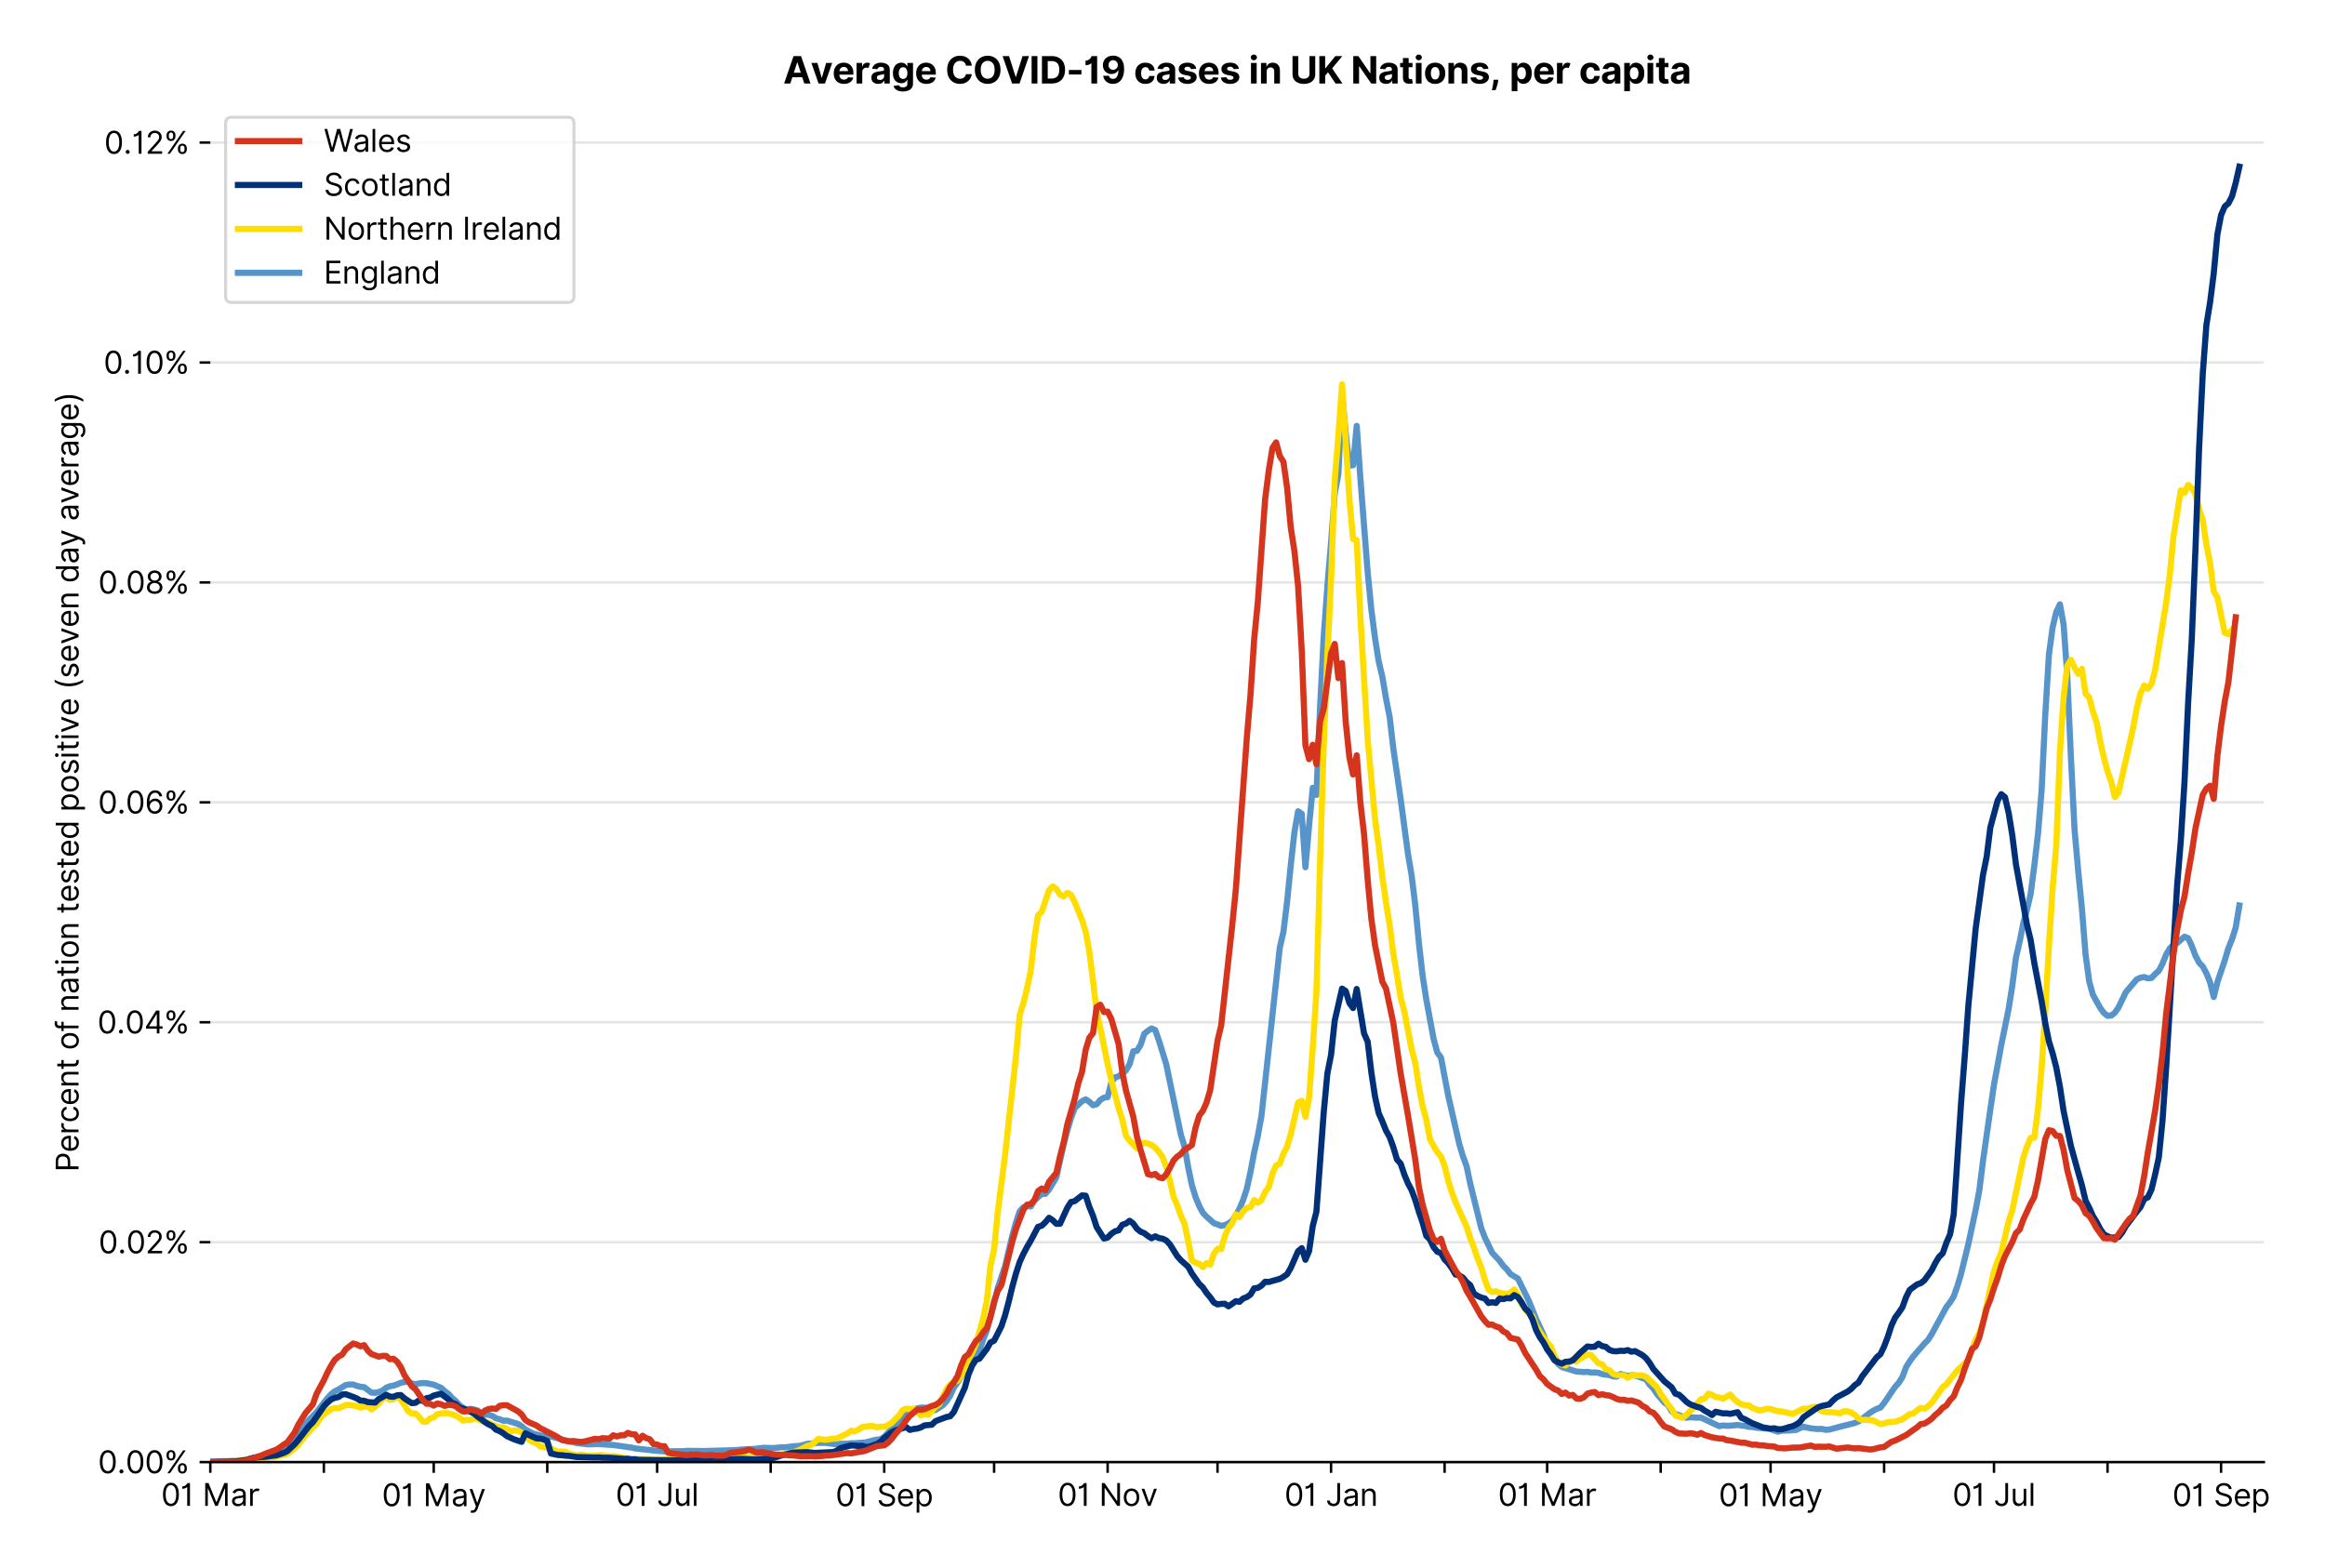 <?xml version="1.0" encoding="utf-8" standalone="no"?>
<!DOCTYPE svg PUBLIC "-//W3C//DTD SVG 1.1//EN"
  "http://www.w3.org/Graphics/SVG/1.1/DTD/svg11.dtd">
<svg version="1.1" viewBox="0 0 758.117 511.234" xmlns="http://www.w3.org/2000/svg" xmlns:xlink="http://www.w3.org/1999/xlink">
 <defs>
  <style type="text/css">*{stroke-linecap:butt;stroke-linejoin:round;}</style>
 </defs>
 <g id="figure_1">
  <g id="patch_1">
   <path d="M 0 511.234 
L 758.117 511.234 
L 758.117 0 
L 0 0 
z
" style="fill:#ffffff;"/>
  </g>
  <g id="axes_1">
   <g id="patch_2">
    <path d="M 68.575 476.745 
L 738.175 476.745 
L 738.175 33.225 
L 68.575 33.225 
z
" style="fill:#ffffff;"/>
   </g>
   <g id="matplotlib.axis_1">
    <g id="xtick_1">
     <g id="line2d_1">
      <defs>
       <path d="M 0 0 
L 0 3.5 
" id="mb2409030aa" style="stroke:#000000;stroke-width:0.8;"/>
      </defs>
      <g>
       <use style="stroke:#000000;stroke-width:0.8;" x="68.575" xlink:href="#mb2409030aa" y="476.745"/>
      </g>
     </g>
     <g id="text_1">
      <!-- 01 Mar -->
      <g transform="translate(52.538 491.018)scale(0.1 -0.1)">
       <defs>
        <path d="M 2000 -64 
Q 1230 -64 806 561 
Q 382 1186 382 2327 
Q 382 3459 809 4088 
Q 1236 4718 2000 4718 
Q 2764 4718 3191 4088 
Q 3618 3459 3618 2327 
Q 3618 1186 3194 561 
Q 2771 -64 2000 -64 
z
M 2000 436 
Q 2509 436 2791 927 
Q 3073 1418 3073 2327 
Q 3073 3234 2789 3730 
Q 2505 4227 2000 4227 
Q 1496 4227 1211 3730 
Q 927 3234 927 2327 
Q 927 1418 1210 927 
Q 1493 436 2000 436 
z
" id="Inter-Regular-30" transform="scale(0.016)"/>
        <path d="M 1973 4655 
L 1973 0 
L 1409 0 
L 1409 3836 
L 1373 3836 
Q 1341 3773 1209 3692 
Q 1077 3611 868 3551 
Q 659 3491 391 3491 
L 391 3964 
Q 661 3964 859 4061 
Q 1057 4159 1190 4291 
Q 1323 4423 1392 4529 
Q 1461 4636 1473 4655 
L 1973 4655 
z
" id="Inter-Regular-31" transform="scale(0.016)"/>
        <path id="Inter-Regular-20" transform="scale(0.016)"/>
        <path d="M 564 4655 
L 1236 4655 
L 2818 791 
L 2873 791 
L 4455 4655 
L 5127 4655 
L 5127 0 
L 4600 0 
L 4600 3536 
L 4555 3536 
L 3100 0 
L 2591 0 
L 1136 3536 
L 1091 3536 
L 1091 0 
L 564 0 
L 564 4655 
z
" id="Inter-Regular-4d" transform="scale(0.016)"/>
        <path d="M 1518 -82 
Q 1186 -82 916 44 
Q 646 170 486 410 
Q 327 650 327 991 
Q 327 1291 445 1478 
Q 564 1666 761 1773 
Q 959 1880 1199 1933 
Q 1439 1986 1682 2018 
Q 2000 2059 2199 2080 
Q 2398 2102 2490 2154 
Q 2582 2207 2582 2336 
L 2582 2355 
Q 2582 2691 2399 2877 
Q 2216 3064 1846 3064 
Q 1461 3064 1243 2895 
Q 1025 2727 936 2536 
L 427 2718 
Q 564 3036 792 3214 
Q 1021 3393 1292 3464 
Q 1564 3536 1827 3536 
Q 1996 3536 2215 3496 
Q 2434 3457 2640 3334 
Q 2846 3211 2982 2963 
Q 3118 2716 3118 2300 
L 3118 0 
L 2582 0 
L 2582 473 
L 2555 473 
Q 2500 359 2373 229 
Q 2246 100 2034 9 
Q 1823 -82 1518 -82 
z
M 1600 400 
Q 1918 400 2137 525 
Q 2357 650 2469 847 
Q 2582 1045 2582 1264 
L 2582 1755 
Q 2548 1714 2433 1681 
Q 2318 1648 2169 1624 
Q 2021 1600 1881 1583 
Q 1741 1566 1655 1555 
Q 1446 1527 1265 1467 
Q 1084 1407 974 1287 
Q 864 1168 864 964 
Q 864 684 1072 542 
Q 1280 400 1600 400 
z
" id="Inter-Regular-61" transform="scale(0.016)"/>
        <path d="M 491 0 
L 491 3491 
L 1009 3491 
L 1009 2964 
L 1046 2964 
Q 1139 3223 1389 3384 
Q 1639 3545 1955 3545 
Q 2100 3545 2209 3511 
Q 2318 3477 2400 3418 
L 2218 2964 
Q 2161 2993 2085 3010 
Q 2009 3027 1909 3027 
Q 1527 3027 1277 2794 
Q 1027 2561 1027 2209 
L 1027 0 
L 491 0 
z
" id="Inter-Regular-72" transform="scale(0.016)"/>
       </defs>
       <use xlink:href="#Inter-Regular-30"/>
       <use x="62.5" xlink:href="#Inter-Regular-31"/>
       <use x="106.676" xlink:href="#Inter-Regular-20"/>
       <use x="134.801" xlink:href="#Inter-Regular-4d"/>
       <use x="225.994" xlink:href="#Inter-Regular-61"/>
       <use x="282.386" xlink:href="#Inter-Regular-72"/>
      </g>
     </g>
    </g>
    <g id="xtick_2">
     <g id="line2d_2">
      <g>
       <use style="stroke:#000000;stroke-width:0.8;" x="105.597" xlink:href="#mb2409030aa" y="476.745"/>
      </g>
     </g>
    </g>
    <g id="xtick_3">
     <g id="line2d_3">
      <g>
       <use style="stroke:#000000;stroke-width:0.8;" x="141.425" xlink:href="#mb2409030aa" y="476.745"/>
      </g>
     </g>
     <g id="text_2">
      <!-- 01 May -->
      <g transform="translate(124.522 491.117)scale(0.1 -0.1)">
       <defs>
        <path d="M 818 -1355 
Q 682 -1355 575 -1333 
Q 468 -1311 427 -1291 
L 564 -818 
Q 857 -893 1053 -814 
Q 1250 -736 1391 -345 
L 1509 -18 
L 218 3491 
L 800 3491 
L 1764 709 
L 1800 709 
L 2764 3491 
L 3346 3491 
L 1846 -564 
Q 1550 -1355 818 -1355 
z
" id="Inter-Regular-79" transform="scale(0.016)"/>
       </defs>
       <use xlink:href="#Inter-Regular-30"/>
       <use x="62.5" xlink:href="#Inter-Regular-31"/>
       <use x="106.676" xlink:href="#Inter-Regular-20"/>
       <use x="134.801" xlink:href="#Inter-Regular-4d"/>
       <use x="225.994" xlink:href="#Inter-Regular-61"/>
       <use x="282.386" xlink:href="#Inter-Regular-79"/>
      </g>
     </g>
    </g>
    <g id="xtick_4">
     <g id="line2d_4">
      <g>
       <use style="stroke:#000000;stroke-width:0.8;" x="178.448" xlink:href="#mb2409030aa" y="476.745"/>
      </g>
     </g>
    </g>
    <g id="xtick_5">
     <g id="line2d_5">
      <g>
       <use style="stroke:#000000;stroke-width:0.8;" x="214.276" xlink:href="#mb2409030aa" y="476.745"/>
      </g>
     </g>
     <g id="text_3">
      <!-- 01 Jul -->
      <g transform="translate(200.732 491.018)scale(0.1 -0.1)">
       <defs>
        <path d="M 2346 4655 
L 2909 4655 
L 2909 1327 
Q 2909 657 2549 296 
Q 2189 -64 1582 -64 
Q 1200 -64 902 76 
Q 605 216 434 475 
Q 264 734 264 1091 
L 818 1091 
Q 818 795 1034 615 
Q 1250 436 1582 436 
Q 1948 436 2147 664 
Q 2346 893 2346 1327 
L 2346 4655 
z
" id="Inter-Regular-4a" transform="scale(0.016)"/>
        <path d="M 2691 1427 
L 2691 3491 
L 3227 3491 
L 3227 0 
L 2691 0 
L 2691 591 
L 2655 591 
Q 2532 325 2273 140 
Q 2014 -45 1618 -45 
Q 1127 -45 809 280 
Q 491 605 491 1273 
L 491 3491 
L 1027 3491 
L 1027 1309 
Q 1027 927 1242 700 
Q 1457 473 1791 473 
Q 1991 473 2199 575 
Q 2407 677 2549 888 
Q 2691 1100 2691 1427 
z
" id="Inter-Regular-75" transform="scale(0.016)"/>
        <path d="M 1027 4655 
L 1027 0 
L 491 0 
L 491 4655 
L 1027 4655 
z
" id="Inter-Regular-6c" transform="scale(0.016)"/>
       </defs>
       <use xlink:href="#Inter-Regular-30"/>
       <use x="62.5" xlink:href="#Inter-Regular-31"/>
       <use x="106.676" xlink:href="#Inter-Regular-20"/>
       <use x="134.801" xlink:href="#Inter-Regular-4a"/>
       <use x="189.063" xlink:href="#Inter-Regular-75"/>
       <use x="247.159" xlink:href="#Inter-Regular-6c"/>
      </g>
     </g>
    </g>
    <g id="xtick_6">
     <g id="line2d_6">
      <g>
       <use style="stroke:#000000;stroke-width:0.8;" x="251.298" xlink:href="#mb2409030aa" y="476.745"/>
      </g>
     </g>
    </g>
    <g id="xtick_7">
     <g id="line2d_7">
      <g>
       <use style="stroke:#000000;stroke-width:0.8;" x="288.321" xlink:href="#mb2409030aa" y="476.745"/>
      </g>
     </g>
     <g id="text_4">
      <!-- 01 Sep -->
      <g transform="translate(272.433 491.117)scale(0.1 -0.1)">
       <defs>
        <path d="M 3109 3491 
Q 3068 3836 2777 4027 
Q 2486 4218 2064 4218 
Q 1600 4218 1318 3999 
Q 1036 3780 1036 3445 
Q 1036 3195 1189 3042 
Q 1343 2889 1553 2803 
Q 1764 2718 1936 2673 
L 2409 2545 
Q 2591 2498 2815 2414 
Q 3039 2330 3244 2185 
Q 3450 2041 3584 1816 
Q 3718 1591 3718 1264 
Q 3718 886 3521 581 
Q 3325 277 2949 97 
Q 2573 -82 2036 -82 
Q 1286 -82 845 272 
Q 405 627 364 1200 
L 946 1200 
Q 968 936 1124 764 
Q 1280 593 1519 510 
Q 1759 427 2036 427 
Q 2359 427 2616 533 
Q 2873 639 3023 828 
Q 3173 1018 3173 1273 
Q 3173 1505 3043 1650 
Q 2914 1795 2702 1886 
Q 2491 1977 2246 2045 
L 1673 2209 
Q 1127 2366 809 2657 
Q 491 2948 491 3418 
Q 491 3809 703 4101 
Q 916 4393 1276 4555 
Q 1636 4718 2082 4718 
Q 2532 4718 2882 4558 
Q 3232 4398 3437 4120 
Q 3643 3843 3655 3491 
L 3109 3491 
z
" id="Inter-Regular-53" transform="scale(0.016)"/>
        <path d="M 1955 -73 
Q 1450 -73 1085 151 
Q 721 375 524 778 
Q 327 1182 327 1718 
Q 327 2255 524 2665 
Q 721 3075 1074 3305 
Q 1427 3536 1900 3536 
Q 2173 3536 2439 3445 
Q 2705 3355 2923 3151 
Q 3141 2948 3270 2614 
Q 3400 2280 3400 1791 
L 3400 1564 
L 866 1564 
Q 884 1005 1183 707 
Q 1482 409 1955 409 
Q 2271 409 2498 545 
Q 2725 682 2827 955 
L 3346 809 
Q 3223 414 2854 170 
Q 2486 -73 1955 -73 
z
M 866 2027 
L 2855 2027 
Q 2855 2470 2595 2762 
Q 2336 3055 1900 3055 
Q 1593 3055 1368 2911 
Q 1143 2768 1013 2533 
Q 884 2298 866 2027 
z
" id="Inter-Regular-65" transform="scale(0.016)"/>
        <path d="M 491 -1309 
L 491 3491 
L 1009 3491 
L 1009 2936 
L 1073 2936 
Q 1132 3027 1237 3169 
Q 1343 3311 1542 3423 
Q 1741 3536 2082 3536 
Q 2523 3536 2859 3315 
Q 3196 3095 3384 2690 
Q 3573 2286 3573 1736 
Q 3573 1182 3384 776 
Q 3196 370 2861 148 
Q 2527 -73 2091 -73 
Q 1755 -73 1552 39 
Q 1350 152 1241 296 
Q 1132 441 1073 536 
L 1027 536 
L 1027 -1309 
L 491 -1309 
z
M 1018 1745 
Q 1018 1152 1276 780 
Q 1534 409 2018 409 
Q 2355 409 2581 587 
Q 2807 766 2921 1069 
Q 3036 1373 3036 1745 
Q 3036 2114 2923 2410 
Q 2811 2707 2585 2881 
Q 2359 3055 2018 3055 
Q 1527 3055 1272 2693 
Q 1018 2332 1018 1745 
z
" id="Inter-Regular-70" transform="scale(0.016)"/>
       </defs>
       <use xlink:href="#Inter-Regular-30"/>
       <use x="62.5" xlink:href="#Inter-Regular-31"/>
       <use x="106.676" xlink:href="#Inter-Regular-20"/>
       <use x="134.801" xlink:href="#Inter-Regular-53"/>
       <use x="198.58" xlink:href="#Inter-Regular-65"/>
       <use x="256.818" xlink:href="#Inter-Regular-70"/>
      </g>
     </g>
    </g>
    <g id="xtick_8">
     <g id="line2d_8">
      <g>
       <use style="stroke:#000000;stroke-width:0.8;" x="324.149" xlink:href="#mb2409030aa" y="476.745"/>
      </g>
     </g>
    </g>
    <g id="xtick_9">
     <g id="line2d_9">
      <g>
       <use style="stroke:#000000;stroke-width:0.8;" x="361.171" xlink:href="#mb2409030aa" y="476.745"/>
      </g>
     </g>
     <g id="text_5">
      <!-- 01 Nov -->
      <g transform="translate(344.9 491.018)scale(0.1 -0.1)">
       <defs>
        <path d="M 4255 4655 
L 4255 0 
L 3709 0 
L 1173 3655 
L 1127 3655 
L 1127 0 
L 564 0 
L 564 4655 
L 1109 4655 
L 3655 991 
L 3700 991 
L 3700 4655 
L 4255 4655 
z
" id="Inter-Regular-4e" transform="scale(0.016)"/>
        <path d="M 1909 -73 
Q 1436 -73 1080 152 
Q 725 377 526 781 
Q 327 1186 327 1727 
Q 327 2273 526 2679 
Q 725 3086 1080 3311 
Q 1436 3536 1909 3536 
Q 2382 3536 2737 3311 
Q 3093 3086 3292 2679 
Q 3491 2273 3491 1727 
Q 3491 1186 3292 781 
Q 3093 377 2737 152 
Q 2382 -73 1909 -73 
z
M 1909 409 
Q 2268 409 2500 593 
Q 2732 777 2843 1077 
Q 2955 1377 2955 1727 
Q 2955 2077 2843 2379 
Q 2732 2682 2500 2868 
Q 2268 3055 1909 3055 
Q 1550 3055 1318 2868 
Q 1086 2682 975 2379 
Q 864 2077 864 1727 
Q 864 1377 975 1077 
Q 1086 777 1318 593 
Q 1550 409 1909 409 
z
" id="Inter-Regular-6f" transform="scale(0.016)"/>
        <path d="M 3346 3491 
L 2055 0 
L 1509 0 
L 218 3491 
L 800 3491 
L 1764 709 
L 1800 709 
L 2764 3491 
L 3346 3491 
z
" id="Inter-Regular-76" transform="scale(0.016)"/>
       </defs>
       <use xlink:href="#Inter-Regular-30"/>
       <use x="62.5" xlink:href="#Inter-Regular-31"/>
       <use x="106.676" xlink:href="#Inter-Regular-20"/>
       <use x="134.801" xlink:href="#Inter-Regular-4e"/>
       <use x="210.085" xlink:href="#Inter-Regular-6f"/>
       <use x="269.744" xlink:href="#Inter-Regular-76"/>
      </g>
     </g>
    </g>
    <g id="xtick_10">
     <g id="line2d_10">
      <g>
       <use style="stroke:#000000;stroke-width:0.8;" x="396.999" xlink:href="#mb2409030aa" y="476.745"/>
      </g>
     </g>
    </g>
    <g id="xtick_11">
     <g id="line2d_11">
      <g>
       <use style="stroke:#000000;stroke-width:0.8;" x="434.022" xlink:href="#mb2409030aa" y="476.745"/>
      </g>
     </g>
     <g id="text_6">
      <!-- 01 Jan -->
      <g transform="translate(418.823 491.018)scale(0.1 -0.1)">
       <defs>
        <path d="M 1027 2100 
L 1027 0 
L 491 0 
L 491 3491 
L 1009 3491 
L 1009 2945 
L 1055 2945 
Q 1177 3211 1427 3373 
Q 1677 3536 2073 3536 
Q 2602 3536 2928 3211 
Q 3255 2886 3255 2218 
L 3255 0 
L 2718 0 
L 2718 2182 
Q 2718 2593 2504 2824 
Q 2291 3055 1918 3055 
Q 1534 3055 1280 2806 
Q 1027 2557 1027 2100 
z
" id="Inter-Regular-6e" transform="scale(0.016)"/>
       </defs>
       <use xlink:href="#Inter-Regular-30"/>
       <use x="62.5" xlink:href="#Inter-Regular-31"/>
       <use x="106.676" xlink:href="#Inter-Regular-20"/>
       <use x="134.801" xlink:href="#Inter-Regular-4a"/>
       <use x="189.063" xlink:href="#Inter-Regular-61"/>
       <use x="245.455" xlink:href="#Inter-Regular-6e"/>
      </g>
     </g>
    </g>
    <g id="xtick_12">
     <g id="line2d_12">
      <g>
       <use style="stroke:#000000;stroke-width:0.8;" x="471.044" xlink:href="#mb2409030aa" y="476.745"/>
      </g>
     </g>
    </g>
    <g id="xtick_13">
     <g id="line2d_13">
      <g>
       <use style="stroke:#000000;stroke-width:0.8;" x="504.484" xlink:href="#mb2409030aa" y="476.745"/>
      </g>
     </g>
     <g id="text_7">
      <!-- 01 Mar -->
      <g transform="translate(488.447 491.018)scale(0.1 -0.1)">
       <use xlink:href="#Inter-Regular-30"/>
       <use x="62.5" xlink:href="#Inter-Regular-31"/>
       <use x="106.676" xlink:href="#Inter-Regular-20"/>
       <use x="134.801" xlink:href="#Inter-Regular-4d"/>
       <use x="225.994" xlink:href="#Inter-Regular-61"/>
       <use x="282.386" xlink:href="#Inter-Regular-72"/>
      </g>
     </g>
    </g>
    <g id="xtick_14">
     <g id="line2d_14">
      <g>
       <use style="stroke:#000000;stroke-width:0.8;" x="541.506" xlink:href="#mb2409030aa" y="476.745"/>
      </g>
     </g>
    </g>
    <g id="xtick_15">
     <g id="line2d_15">
      <g>
       <use style="stroke:#000000;stroke-width:0.8;" x="577.334" xlink:href="#mb2409030aa" y="476.745"/>
      </g>
     </g>
     <g id="text_8">
      <!-- 01 May -->
      <g transform="translate(560.431 491.117)scale(0.1 -0.1)">
       <use xlink:href="#Inter-Regular-30"/>
       <use x="62.5" xlink:href="#Inter-Regular-31"/>
       <use x="106.676" xlink:href="#Inter-Regular-20"/>
       <use x="134.801" xlink:href="#Inter-Regular-4d"/>
       <use x="225.994" xlink:href="#Inter-Regular-61"/>
       <use x="282.386" xlink:href="#Inter-Regular-79"/>
      </g>
     </g>
    </g>
    <g id="xtick_16">
     <g id="line2d_16">
      <g>
       <use style="stroke:#000000;stroke-width:0.8;" x="614.357" xlink:href="#mb2409030aa" y="476.745"/>
      </g>
     </g>
    </g>
    <g id="xtick_17">
     <g id="line2d_17">
      <g>
       <use style="stroke:#000000;stroke-width:0.8;" x="650.185" xlink:href="#mb2409030aa" y="476.745"/>
      </g>
     </g>
     <g id="text_9">
      <!-- 01 Jul -->
      <g transform="translate(636.641 491.018)scale(0.1 -0.1)">
       <use xlink:href="#Inter-Regular-30"/>
       <use x="62.5" xlink:href="#Inter-Regular-31"/>
       <use x="106.676" xlink:href="#Inter-Regular-20"/>
       <use x="134.801" xlink:href="#Inter-Regular-4a"/>
       <use x="189.063" xlink:href="#Inter-Regular-75"/>
       <use x="247.159" xlink:href="#Inter-Regular-6c"/>
      </g>
     </g>
    </g>
    <g id="xtick_18">
     <g id="line2d_18">
      <g>
       <use style="stroke:#000000;stroke-width:0.8;" x="687.207" xlink:href="#mb2409030aa" y="476.745"/>
      </g>
     </g>
    </g>
    <g id="xtick_19">
     <g id="line2d_19">
      <g>
       <use style="stroke:#000000;stroke-width:0.8;" x="724.229" xlink:href="#mb2409030aa" y="476.745"/>
      </g>
     </g>
     <g id="text_10">
      <!-- 01 Sep -->
      <g transform="translate(708.342 491.117)scale(0.1 -0.1)">
       <use xlink:href="#Inter-Regular-30"/>
       <use x="62.5" xlink:href="#Inter-Regular-31"/>
       <use x="106.676" xlink:href="#Inter-Regular-20"/>
       <use x="134.801" xlink:href="#Inter-Regular-53"/>
       <use x="198.58" xlink:href="#Inter-Regular-65"/>
       <use x="256.818" xlink:href="#Inter-Regular-70"/>
      </g>
     </g>
    </g>
   </g>
   <g id="matplotlib.axis_2">
    <g id="ytick_1">
     <g id="line2d_20">
      <path clip-path="url(#pb893ea8caa)" d="M 68.575 476.745 
L 738.175 476.745 
" style="fill:none;stroke:#e5e5e5;stroke-linecap:square;stroke-width:0.8;"/>
     </g>
     <g id="line2d_21">
      <defs>
       <path d="M 0 0 
L -3.5 0 
" id="mad5f31c17b" style="stroke:#000000;stroke-width:0.8;"/>
      </defs>
      <g>
       <use style="stroke:#000000;stroke-width:0.8;" x="68.575" xlink:href="#mad5f31c17b" y="476.745"/>
      </g>
     </g>
     <g id="text_11">
      <!-- 0.00% -->
      <g transform="translate(31.944 480.382)scale(0.1 -0.1)">
       <defs>
        <path d="M 882 -36 
Q 714 -36 593 84 
Q 473 205 473 373 
Q 473 541 593 661 
Q 714 782 882 782 
Q 1050 782 1170 661 
Q 1291 541 1291 373 
Q 1291 205 1170 84 
Q 1050 -36 882 -36 
z
" id="Inter-Regular-2e" transform="scale(0.016)"/>
        <path d="M 2855 873 
L 2855 1118 
Q 2855 1373 2960 1585 
Q 3066 1798 3269 1926 
Q 3473 2055 3764 2055 
Q 4059 2055 4259 1926 
Q 4459 1798 4561 1585 
Q 4664 1373 4664 1118 
L 4664 873 
Q 4664 618 4560 405 
Q 4457 193 4256 64 
Q 4055 -64 3764 -64 
Q 3468 -64 3266 64 
Q 3064 193 2959 405 
Q 2855 618 2855 873 
z
M 536 3536 
L 536 3782 
Q 536 4036 642 4248 
Q 748 4461 951 4589 
Q 1155 4718 1446 4718 
Q 1741 4718 1941 4589 
Q 2141 4461 2243 4248 
Q 2346 4036 2346 3782 
L 2346 3536 
Q 2346 3282 2242 3069 
Q 2139 2857 1937 2728 
Q 1736 2600 1446 2600 
Q 1150 2600 948 2728 
Q 746 2857 641 3069 
Q 536 3282 536 3536 
z
M 709 0 
L 3909 4655 
L 4427 4655 
L 1227 0 
L 709 0 
z
M 3318 1118 
L 3318 873 
Q 3318 661 3418 494 
Q 3518 327 3764 327 
Q 4002 327 4101 494 
Q 4200 661 4200 873 
L 4200 1118 
Q 4200 1330 4104 1497 
Q 4009 1664 3764 1664 
Q 3525 1664 3421 1497 
Q 3318 1330 3318 1118 
z
M 1000 3782 
L 1000 3536 
Q 1000 3325 1100 3158 
Q 1200 2991 1446 2991 
Q 1684 2991 1783 3158 
Q 1882 3325 1882 3536 
L 1882 3782 
Q 1882 3993 1786 4160 
Q 1691 4327 1446 4327 
Q 1207 4327 1103 4160 
Q 1000 3993 1000 3782 
z
" id="Inter-Regular-25" transform="scale(0.016)"/>
       </defs>
       <use xlink:href="#Inter-Regular-30"/>
       <use x="62.5" xlink:href="#Inter-Regular-2e"/>
       <use x="90.057" xlink:href="#Inter-Regular-30"/>
       <use x="152.557" xlink:href="#Inter-Regular-30"/>
       <use x="215.057" xlink:href="#Inter-Regular-25"/>
      </g>
     </g>
    </g>
    <g id="ytick_2">
     <g id="line2d_22">
      <path clip-path="url(#pb893ea8caa)" d="M 68.575 405.036 
L 738.175 405.036 
" style="fill:none;stroke:#e5e5e5;stroke-linecap:square;stroke-width:0.8;"/>
     </g>
     <g id="line2d_23">
      <g>
       <use style="stroke:#000000;stroke-width:0.8;" x="68.575" xlink:href="#mad5f31c17b" y="405.036"/>
      </g>
     </g>
     <g id="text_12">
      <!-- 0.02% -->
      <g transform="translate(32.142 408.673)scale(0.1 -0.1)">
       <defs>
        <path d="M 482 0 
L 482 409 
L 2018 2091 
Q 2289 2386 2464 2605 
Q 2639 2825 2724 3019 
Q 2809 3214 2809 3427 
Q 2809 3795 2553 4011 
Q 2298 4227 1918 4227 
Q 1514 4227 1275 3985 
Q 1036 3743 1036 3345 
L 500 3345 
Q 500 3755 688 4064 
Q 877 4373 1203 4545 
Q 1530 4718 1936 4718 
Q 2346 4718 2661 4545 
Q 2977 4373 3156 4079 
Q 3336 3786 3336 3427 
Q 3336 3170 3244 2926 
Q 3152 2682 2926 2383 
Q 2700 2084 2300 1655 
L 1255 536 
L 1255 500 
L 3418 500 
L 3418 0 
L 482 0 
z
" id="Inter-Regular-32" transform="scale(0.016)"/>
       </defs>
       <use xlink:href="#Inter-Regular-30"/>
       <use x="62.5" xlink:href="#Inter-Regular-2e"/>
       <use x="90.057" xlink:href="#Inter-Regular-30"/>
       <use x="152.557" xlink:href="#Inter-Regular-32"/>
       <use x="213.068" xlink:href="#Inter-Regular-25"/>
      </g>
     </g>
    </g>
    <g id="ytick_3">
     <g id="line2d_24">
      <path clip-path="url(#pb893ea8caa)" d="M 68.575 333.327 
L 738.175 333.327 
" style="fill:none;stroke:#e5e5e5;stroke-linecap:square;stroke-width:0.8;"/>
     </g>
     <g id="line2d_25">
      <g>
       <use style="stroke:#000000;stroke-width:0.8;" x="68.575" xlink:href="#mad5f31c17b" y="333.327"/>
      </g>
     </g>
     <g id="text_13">
      <!-- 0.04% -->
      <g transform="translate(31.773 336.964)scale(0.1 -0.1)">
       <defs>
        <path d="M 373 955 
L 373 1418 
L 2418 4655 
L 3100 4655 
L 3100 1455 
L 3736 1455 
L 3736 955 
L 3100 955 
L 3100 0 
L 2564 0 
L 2564 955 
L 373 955 
z
M 2564 1455 
L 2564 3936 
L 2527 3936 
L 982 1491 
L 982 1455 
L 2564 1455 
z
" id="Inter-Regular-34" transform="scale(0.016)"/>
       </defs>
       <use xlink:href="#Inter-Regular-30"/>
       <use x="62.5" xlink:href="#Inter-Regular-2e"/>
       <use x="90.057" xlink:href="#Inter-Regular-30"/>
       <use x="152.557" xlink:href="#Inter-Regular-34"/>
       <use x="216.761" xlink:href="#Inter-Regular-25"/>
      </g>
     </g>
    </g>
    <g id="ytick_4">
     <g id="line2d_26">
      <path clip-path="url(#pb893ea8caa)" d="M 68.575 261.618 
L 738.175 261.618 
" style="fill:none;stroke:#e5e5e5;stroke-linecap:square;stroke-width:0.8;"/>
     </g>
     <g id="line2d_27">
      <g>
       <use style="stroke:#000000;stroke-width:0.8;" x="68.575" xlink:href="#mad5f31c17b" y="261.618"/>
      </g>
     </g>
     <g id="text_14">
      <!-- 0.06% -->
      <g transform="translate(31.958 265.255)scale(0.1 -0.1)">
       <defs>
        <path d="M 2027 -64 
Q 1741 -59 1454 45 
Q 1168 150 932 399 
Q 696 648 552 1074 
Q 409 1500 409 2145 
Q 409 3386 861 4056 
Q 1314 4727 2100 4727 
Q 2686 4727 3073 4384 
Q 3461 4041 3546 3491 
L 2991 3491 
Q 2914 3811 2691 4019 
Q 2468 4227 2100 4227 
Q 1559 4227 1249 3755 
Q 939 3284 936 2427 
L 973 2427 
Q 1164 2716 1461 2880 
Q 1759 3045 2118 3045 
Q 2518 3045 2850 2846 
Q 3182 2648 3382 2299 
Q 3582 1950 3582 1500 
Q 3582 1068 3389 710 
Q 3196 352 2847 142 
Q 2498 -68 2027 -64 
z
M 2027 436 
Q 2314 436 2542 579 
Q 2771 723 2903 964 
Q 3036 1205 3036 1500 
Q 3036 1789 2908 2026 
Q 2780 2264 2556 2404 
Q 2332 2545 2046 2545 
Q 1757 2545 1525 2397 
Q 1293 2250 1157 2010 
Q 1021 1770 1018 1491 
Q 1018 1214 1149 973 
Q 1280 732 1508 584 
Q 1736 436 2027 436 
z
" id="Inter-Regular-36" transform="scale(0.016)"/>
       </defs>
       <use xlink:href="#Inter-Regular-30"/>
       <use x="62.5" xlink:href="#Inter-Regular-2e"/>
       <use x="90.057" xlink:href="#Inter-Regular-30"/>
       <use x="152.557" xlink:href="#Inter-Regular-36"/>
       <use x="214.915" xlink:href="#Inter-Regular-25"/>
      </g>
     </g>
    </g>
    <g id="ytick_5">
     <g id="line2d_28">
      <path clip-path="url(#pb893ea8caa)" d="M 68.575 189.909 
L 738.175 189.909 
" style="fill:none;stroke:#e5e5e5;stroke-linecap:square;stroke-width:0.8;"/>
     </g>
     <g id="line2d_29">
      <g>
       <use style="stroke:#000000;stroke-width:0.8;" x="68.575" xlink:href="#mad5f31c17b" y="189.909"/>
      </g>
     </g>
     <g id="text_15">
      <!-- 0.08% -->
      <g transform="translate(32.028 193.546)scale(0.1 -0.1)">
       <defs>
        <path d="M 1973 -64 
Q 1505 -64 1147 103 
Q 789 270 589 564 
Q 389 859 391 1236 
Q 389 1532 507 1783 
Q 625 2034 830 2203 
Q 1036 2373 1291 2418 
L 1291 2445 
Q 957 2532 759 2821 
Q 561 3111 564 3482 
Q 561 3836 743 4115 
Q 925 4395 1244 4556 
Q 1564 4718 1973 4718 
Q 2377 4718 2695 4556 
Q 3014 4395 3197 4115 
Q 3380 3836 3382 3482 
Q 3380 3111 3181 2821 
Q 2982 2532 2655 2445 
L 2655 2418 
Q 2907 2373 3109 2203 
Q 3311 2034 3431 1783 
Q 3552 1532 3555 1236 
Q 3552 859 3351 564 
Q 3150 270 2794 103 
Q 2439 -64 1973 -64 
z
M 1973 436 
Q 2446 436 2722 662 
Q 2998 889 3000 1264 
Q 2998 1527 2864 1729 
Q 2730 1932 2499 2048 
Q 2268 2164 1973 2164 
Q 1675 2164 1442 2048 
Q 1209 1932 1076 1729 
Q 943 1527 946 1264 
Q 943 889 1218 662 
Q 1493 436 1973 436 
z
M 1973 2645 
Q 2348 2645 2591 2864 
Q 2834 3084 2836 3445 
Q 2834 3800 2596 4013 
Q 2359 4227 1973 4227 
Q 1582 4227 1344 4013 
Q 1107 3800 1109 3445 
Q 1107 3084 1349 2864 
Q 1591 2645 1973 2645 
z
" id="Inter-Regular-38" transform="scale(0.016)"/>
       </defs>
       <use xlink:href="#Inter-Regular-30"/>
       <use x="62.5" xlink:href="#Inter-Regular-2e"/>
       <use x="90.057" xlink:href="#Inter-Regular-30"/>
       <use x="152.557" xlink:href="#Inter-Regular-38"/>
       <use x="214.205" xlink:href="#Inter-Regular-25"/>
      </g>
     </g>
    </g>
    <g id="ytick_6">
     <g id="line2d_30">
      <path clip-path="url(#pb893ea8caa)" d="M 68.575 118.2 
L 738.175 118.2 
" style="fill:none;stroke:#e5e5e5;stroke-linecap:square;stroke-width:0.8;"/>
     </g>
     <g id="line2d_31">
      <g>
       <use style="stroke:#000000;stroke-width:0.8;" x="68.575" xlink:href="#mad5f31c17b" y="118.2"/>
      </g>
     </g>
     <g id="text_16">
      <!-- 0.10% -->
      <g transform="translate(33.777 121.837)scale(0.1 -0.1)">
       <use xlink:href="#Inter-Regular-30"/>
       <use x="62.5" xlink:href="#Inter-Regular-2e"/>
       <use x="90.057" xlink:href="#Inter-Regular-31"/>
       <use x="134.233" xlink:href="#Inter-Regular-30"/>
       <use x="196.733" xlink:href="#Inter-Regular-25"/>
      </g>
     </g>
    </g>
    <g id="ytick_7">
     <g id="line2d_32">
      <path clip-path="url(#pb893ea8caa)" d="M 68.575 46.491 
L 738.175 46.491 
" style="fill:none;stroke:#e5e5e5;stroke-linecap:square;stroke-width:0.8;"/>
     </g>
     <g id="line2d_33">
      <g>
       <use style="stroke:#000000;stroke-width:0.8;" x="68.575" xlink:href="#mad5f31c17b" y="46.491"/>
      </g>
     </g>
     <g id="text_17">
      <!-- 0.12% -->
      <g transform="translate(33.975 50.128)scale(0.1 -0.1)">
       <use xlink:href="#Inter-Regular-30"/>
       <use x="62.5" xlink:href="#Inter-Regular-2e"/>
       <use x="90.057" xlink:href="#Inter-Regular-31"/>
       <use x="134.233" xlink:href="#Inter-Regular-32"/>
       <use x="194.744" xlink:href="#Inter-Regular-25"/>
      </g>
     </g>
    </g>
    <g id="text_18">
     <!-- Percent of nation tested positive (seven day average) -->
     <g transform="translate(25.614 382.124)rotate(-90)scale(0.1 -0.1)">
      <defs>
       <path d="M 564 0 
L 564 4655 
L 2136 4655 
Q 2684 4655 3033 4458 
Q 3382 4261 3550 3927 
Q 3718 3593 3718 3182 
Q 3718 2770 3551 2434 
Q 3384 2098 3036 1899 
Q 2689 1700 2146 1700 
L 1127 1700 
L 1127 0 
L 564 0 
z
M 1127 2200 
L 2127 2200 
Q 2689 2200 2926 2482 
Q 3164 2764 3164 3182 
Q 3164 3602 2925 3878 
Q 2686 4155 2118 4155 
L 1127 4155 
L 1127 2200 
z
" id="Inter-Regular-50" transform="scale(0.016)"/>
       <path d="M 1909 -73 
Q 1418 -73 1063 159 
Q 709 391 518 798 
Q 327 1205 327 1727 
Q 327 2259 524 2667 
Q 721 3075 1074 3305 
Q 1427 3536 1900 3536 
Q 2268 3536 2563 3400 
Q 2859 3264 3047 3018 
Q 3236 2773 3282 2445 
L 2746 2445 
Q 2684 2684 2474 2869 
Q 2264 3055 1909 3055 
Q 1439 3055 1151 2697 
Q 864 2339 864 1745 
Q 864 1139 1148 774 
Q 1432 409 1909 409 
Q 2223 409 2447 570 
Q 2671 732 2746 1018 
L 3282 1018 
Q 3236 709 3058 462 
Q 2880 216 2588 71 
Q 2296 -73 1909 -73 
z
" id="Inter-Regular-63" transform="scale(0.016)"/>
       <path d="M 2009 3491 
L 2009 3036 
L 1264 3036 
L 1264 1000 
Q 1264 773 1331 660 
Q 1398 548 1503 510 
Q 1609 473 1727 473 
Q 1816 473 1873 483 
Q 1930 493 1964 500 
L 2073 18 
Q 2018 -2 1920 -23 
Q 1823 -45 1673 -45 
Q 1446 -45 1228 52 
Q 1011 150 869 350 
Q 727 550 727 855 
L 727 3036 
L 200 3036 
L 200 3491 
L 727 3491 
L 727 4327 
L 1264 4327 
L 1264 3491 
L 2009 3491 
z
" id="Inter-Regular-74" transform="scale(0.016)"/>
       <path d="M 2046 3491 
L 2046 3036 
L 1264 3036 
L 1264 0 
L 727 0 
L 727 3036 
L 164 3036 
L 164 3491 
L 727 3491 
L 727 3973 
Q 727 4273 868 4473 
Q 1009 4673 1234 4773 
Q 1459 4873 1709 4873 
Q 1907 4873 2032 4841 
Q 2157 4809 2218 4782 
L 2064 4318 
Q 2023 4332 1951 4352 
Q 1880 4373 1764 4373 
Q 1498 4373 1381 4239 
Q 1264 4105 1264 3845 
L 1264 3491 
L 2046 3491 
z
" id="Inter-Regular-66" transform="scale(0.016)"/>
       <path d="M 491 0 
L 491 3491 
L 1027 3491 
L 1027 0 
L 491 0 
z
M 764 4073 
Q 607 4073 494 4179 
Q 382 4286 382 4436 
Q 382 4586 494 4693 
Q 607 4800 764 4800 
Q 921 4800 1033 4693 
Q 1146 4586 1146 4436 
Q 1146 4286 1033 4179 
Q 921 4073 764 4073 
z
" id="Inter-Regular-69" transform="scale(0.016)"/>
       <path d="M 2964 2709 
L 2482 2573 
Q 2411 2755 2245 2914 
Q 2080 3073 1727 3073 
Q 1407 3073 1194 2926 
Q 982 2780 982 2555 
Q 982 2355 1127 2239 
Q 1273 2123 1582 2045 
L 2100 1918 
Q 3027 1691 3027 973 
Q 3027 673 2855 436 
Q 2684 200 2377 63 
Q 2071 -73 1664 -73 
Q 1130 -73 780 159 
Q 430 391 336 836 
L 846 964 
Q 989 400 1655 400 
Q 2030 400 2251 560 
Q 2473 720 2473 945 
Q 2473 1316 1955 1436 
L 1373 1573 
Q 893 1686 669 1926 
Q 446 2166 446 2527 
Q 446 2823 613 3050 
Q 780 3277 1069 3406 
Q 1359 3536 1727 3536 
Q 2246 3536 2542 3309 
Q 2839 3082 2964 2709 
z
" id="Inter-Regular-73" transform="scale(0.016)"/>
       <path d="M 1809 -73 
Q 1373 -73 1039 148 
Q 705 370 516 776 
Q 327 1182 327 1736 
Q 327 2286 516 2690 
Q 705 3095 1041 3315 
Q 1377 3536 1818 3536 
Q 2159 3536 2358 3423 
Q 2557 3311 2662 3169 
Q 2768 3027 2827 2936 
L 2873 2936 
L 2873 4655 
L 3409 4655 
L 3409 0 
L 2891 0 
L 2891 536 
L 2827 536 
Q 2768 441 2659 296 
Q 2550 152 2348 39 
Q 2146 -73 1809 -73 
z
M 1882 409 
Q 2366 409 2624 780 
Q 2882 1152 2882 1745 
Q 2882 2332 2627 2693 
Q 2373 3055 1882 3055 
Q 1541 3055 1315 2881 
Q 1089 2707 976 2410 
Q 864 2114 864 1745 
Q 864 1373 978 1069 
Q 1093 766 1319 587 
Q 1546 409 1882 409 
z
" id="Inter-Regular-64" transform="scale(0.016)"/>
       <path d="M 682 1964 
Q 682 2823 906 3544 
Q 1130 4266 1546 4873 
L 2018 4873 
Q 1800 4573 1623 4095 
Q 1446 3618 1341 3061 
Q 1236 2505 1236 1964 
Q 1236 1423 1341 866 
Q 1446 309 1623 -168 
Q 1800 -645 2018 -945 
L 1546 -945 
Q 1130 -339 906 383 
Q 682 1105 682 1964 
z
" id="Inter-Regular-28" transform="scale(0.016)"/>
       <path d="M 1900 -1382 
Q 1316 -1382 976 -1169 
Q 636 -957 473 -682 
L 900 -382 
Q 973 -477 1084 -601 
Q 1196 -725 1390 -817 
Q 1584 -909 1900 -909 
Q 2323 -909 2598 -704 
Q 2873 -500 2873 -64 
L 2873 645 
L 2827 645 
Q 2768 550 2660 410 
Q 2552 270 2351 162 
Q 2150 55 1809 55 
Q 1386 55 1051 255 
Q 716 455 521 836 
Q 327 1218 327 1764 
Q 327 2300 516 2699 
Q 705 3098 1041 3317 
Q 1377 3536 1818 3536 
Q 2159 3536 2360 3423 
Q 2561 3311 2669 3169 
Q 2777 3027 2836 2936 
L 2891 2936 
L 2891 3491 
L 3409 3491 
L 3409 -100 
Q 3409 -550 3205 -833 
Q 3002 -1116 2660 -1249 
Q 2318 -1382 1900 -1382 
z
M 1882 536 
Q 2366 536 2624 864 
Q 2882 1193 2882 1773 
Q 2882 2339 2627 2697 
Q 2373 3055 1882 3055 
Q 1541 3055 1315 2882 
Q 1089 2709 976 2418 
Q 864 2127 864 1773 
Q 864 1227 1120 881 
Q 1377 536 1882 536 
z
" id="Inter-Regular-67" transform="scale(0.016)"/>
       <path d="M 1638 1940 
Q 1638 1081 1414 359 
Q 1191 -362 775 -969 
L 302 -969 
Q 520 -669 697 -191 
Q 875 286 979 842 
Q 1084 1399 1084 1940 
Q 1084 2481 979 3038 
Q 875 3595 697 4072 
Q 520 4549 302 4849 
L 775 4849 
Q 1191 4243 1414 3521 
Q 1638 2799 1638 1940 
z
" id="Inter-Regular-29" transform="scale(0.016)"/>
      </defs>
      <use xlink:href="#Inter-Regular-50"/>
      <use x="63.494" xlink:href="#Inter-Regular-65"/>
      <use x="121.733" xlink:href="#Inter-Regular-72"/>
      <use x="160.085" xlink:href="#Inter-Regular-63"/>
      <use x="215.909" xlink:href="#Inter-Regular-65"/>
      <use x="274.148" xlink:href="#Inter-Regular-6e"/>
      <use x="332.671" xlink:href="#Inter-Regular-74"/>
      <use x="369.034" xlink:href="#Inter-Regular-20"/>
      <use x="397.159" xlink:href="#Inter-Regular-6f"/>
      <use x="456.818" xlink:href="#Inter-Regular-66"/>
      <use x="492.898" xlink:href="#Inter-Regular-20"/>
      <use x="521.023" xlink:href="#Inter-Regular-6e"/>
      <use x="579.546" xlink:href="#Inter-Regular-61"/>
      <use x="635.938" xlink:href="#Inter-Regular-74"/>
      <use x="672.301" xlink:href="#Inter-Regular-69"/>
      <use x="696.023" xlink:href="#Inter-Regular-6f"/>
      <use x="755.682" xlink:href="#Inter-Regular-6e"/>
      <use x="814.205" xlink:href="#Inter-Regular-20"/>
      <use x="842.33" xlink:href="#Inter-Regular-74"/>
      <use x="878.693" xlink:href="#Inter-Regular-65"/>
      <use x="936.932" xlink:href="#Inter-Regular-73"/>
      <use x="989.205" xlink:href="#Inter-Regular-74"/>
      <use x="1025.568" xlink:href="#Inter-Regular-65"/>
      <use x="1083.807" xlink:href="#Inter-Regular-64"/>
      <use x="1145.881" xlink:href="#Inter-Regular-20"/>
      <use x="1174.006" xlink:href="#Inter-Regular-70"/>
      <use x="1234.943" xlink:href="#Inter-Regular-6f"/>
      <use x="1294.602" xlink:href="#Inter-Regular-73"/>
      <use x="1346.875" xlink:href="#Inter-Regular-69"/>
      <use x="1370.597" xlink:href="#Inter-Regular-74"/>
      <use x="1406.96" xlink:href="#Inter-Regular-69"/>
      <use x="1430.682" xlink:href="#Inter-Regular-76"/>
      <use x="1486.364" xlink:href="#Inter-Regular-65"/>
      <use x="1544.603" xlink:href="#Inter-Regular-20"/>
      <use x="1572.728" xlink:href="#Inter-Regular-28"/>
      <use x="1608.949" xlink:href="#Inter-Regular-73"/>
      <use x="1661.222" xlink:href="#Inter-Regular-65"/>
      <use x="1719.46" xlink:href="#Inter-Regular-76"/>
      <use x="1775.142" xlink:href="#Inter-Regular-65"/>
      <use x="1833.381" xlink:href="#Inter-Regular-6e"/>
      <use x="1891.904" xlink:href="#Inter-Regular-20"/>
      <use x="1920.029" xlink:href="#Inter-Regular-64"/>
      <use x="1982.103" xlink:href="#Inter-Regular-61"/>
      <use x="2038.495" xlink:href="#Inter-Regular-79"/>
      <use x="2094.176" xlink:href="#Inter-Regular-20"/>
      <use x="2122.301" xlink:href="#Inter-Regular-61"/>
      <use x="2178.694" xlink:href="#Inter-Regular-76"/>
      <use x="2234.375" xlink:href="#Inter-Regular-65"/>
      <use x="2292.614" xlink:href="#Inter-Regular-72"/>
      <use x="2330.966" xlink:href="#Inter-Regular-61"/>
      <use x="2387.358" xlink:href="#Inter-Regular-67"/>
      <use x="2448.296" xlink:href="#Inter-Regular-65"/>
      <use x="2506.535" xlink:href="#Inter-Regular-29"/>
     </g>
    </g>
   </g>
   <g id="line2d_34">
    <path clip-path="url(#pb893ea8caa)" d="M 31.553 476.732 
L 54.244 476.745 
L 69.769 476.663 
L 78.129 476.335 
L 79.323 476.175 
L 85.295 474.721 
L 87.683 473.929 
L 91.266 472.325 
L 93.655 470.937 
L 96.043 468.377 
L 97.237 467.153 
L 99.626 464.201 
L 103.209 460.497 
L 106.792 455.882 
L 107.986 454.579 
L 109.18 453.656 
L 110.374 453.076 
L 112.763 451.59 
L 113.957 451.433 
L 115.152 451.434 
L 116.346 451.894 
L 117.54 452.187 
L 118.734 452.31 
L 121.123 454.091 
L 122.317 454.16 
L 123.511 453.896 
L 124.706 453.456 
L 125.9 452.506 
L 127.094 452.022 
L 128.289 451.801 
L 129.483 451.406 
L 130.677 450.879 
L 133.066 450.423 
L 134.26 451.09 
L 135.454 451.398 
L 136.648 451.078 
L 137.843 450.958 
L 139.037 451.017 
L 141.425 451.492 
L 143.814 452.521 
L 145.008 453.598 
L 146.203 454.48 
L 147.397 455.818 
L 148.591 456.817 
L 149.785 458.148 
L 150.98 459.012 
L 152.174 459.584 
L 153.368 459.387 
L 154.562 459.585 
L 155.757 459.927 
L 156.951 460.835 
L 158.145 461.28 
L 159.34 461.304 
L 160.534 461.681 
L 161.728 462.458 
L 162.922 462.762 
L 164.117 463.256 
L 165.311 463.201 
L 167.699 463.932 
L 168.894 464.285 
L 170.088 465.041 
L 171.282 466.074 
L 173.671 467.374 
L 176.059 468.035 
L 177.254 468.229 
L 179.642 468.379 
L 184.419 469.668 
L 188.002 470.521 
L 191.585 470.949 
L 195.168 470.868 
L 199.945 471.163 
L 205.916 472.007 
L 207.11 472.284 
L 211.887 472.819 
L 214.276 473.061 
L 217.859 473.325 
L 219.053 473.207 
L 222.636 473.18 
L 223.83 473.072 
L 229.802 473.116 
L 238.161 472.891 
L 240.55 472.788 
L 241.744 472.635 
L 245.327 472.469 
L 246.521 472.387 
L 248.91 472.065 
L 251.298 472.147 
L 252.493 472.15 
L 254.881 471.903 
L 256.075 471.931 
L 258.464 471.603 
L 260.853 471.434 
L 263.241 470.794 
L 266.824 470.461 
L 269.212 470.479 
L 272.795 470.957 
L 273.99 470.777 
L 276.378 470.738 
L 277.572 470.586 
L 278.767 470.59 
L 282.349 470.308 
L 284.738 469.672 
L 285.932 469.417 
L 287.126 469.299 
L 288.321 468.51 
L 290.709 465.949 
L 293.098 463.801 
L 294.292 462.818 
L 295.486 460.816 
L 296.681 459.84 
L 297.875 459.626 
L 299.069 459.23 
L 300.263 458.99 
L 301.458 458.975 
L 302.652 459.291 
L 303.846 459.807 
L 305.041 459.774 
L 307.429 458.196 
L 308.623 456.904 
L 309.818 455.113 
L 311.012 452.459 
L 312.206 450.819 
L 315.789 444.62 
L 316.983 443.021 
L 319.372 440.405 
L 320.566 436.875 
L 321.76 433.815 
L 324.149 425.041 
L 325.343 419.997 
L 327.732 412.844 
L 330.12 402.802 
L 331.314 398.55 
L 332.509 394.947 
L 333.703 393.642 
L 334.897 393.229 
L 336.092 393.395 
L 337.286 391.433 
L 339.674 389.256 
L 340.869 389.277 
L 342.063 387.876 
L 344.451 383.873 
L 346.84 373.128 
L 348.034 368.535 
L 349.229 364.556 
L 350.423 361.322 
L 352.811 359.064 
L 354.006 358.473 
L 355.2 359.244 
L 356.394 360.388 
L 357.588 360.058 
L 358.783 358.657 
L 359.977 357.904 
L 361.171 357.719 
L 362.366 353.007 
L 363.56 351.349 
L 364.754 350.93 
L 365.948 350.115 
L 367.143 349.038 
L 368.337 346.973 
L 369.531 342.79 
L 370.725 342.639 
L 371.92 340.676 
L 373.114 337.076 
L 374.308 336.095 
L 375.503 335.34 
L 376.697 335.871 
L 377.891 339.288 
L 380.28 347.028 
L 385.057 370.036 
L 386.251 373.833 
L 387.445 380.673 
L 388.639 386.408 
L 389.834 390.302 
L 391.028 393.234 
L 392.222 395.428 
L 393.417 396.714 
L 395.805 398.823 
L 398.194 399.704 
L 399.388 399.477 
L 400.582 398.917 
L 401.776 398.062 
L 402.971 396.273 
L 404.165 394.119 
L 405.359 391.249 
L 406.554 387.609 
L 407.748 382.133 
L 408.942 375.784 
L 410.136 370.423 
L 411.331 363.816 
L 417.302 309.019 
L 418.496 303.83 
L 419.691 293.998 
L 420.885 282.094 
L 422.079 271.344 
L 423.273 264.537 
L 424.468 265.352 
L 425.662 282.783 
L 426.856 269.162 
L 428.05 256.88 
L 429.245 259.201 
L 430.439 230.45 
L 431.633 207.449 
L 432.827 191.082 
L 434.022 176.933 
L 435.216 161.043 
L 436.41 154.604 
L 437.605 128.152 
L 438.799 141.316 
L 439.993 151.843 
L 441.187 151.696 
L 442.382 138.858 
L 443.576 155.894 
L 445.964 186.624 
L 447.159 198.788 
L 448.353 208.033 
L 449.547 215.61 
L 450.742 220.655 
L 451.936 227.744 
L 453.13 233.793 
L 454.324 244.054 
L 456.713 260.534 
L 459.101 278.412 
L 460.296 285.487 
L 461.49 295.272 
L 462.684 307.657 
L 463.879 318.152 
L 465.073 325.898 
L 467.461 338.758 
L 468.656 343.197 
L 469.85 344.784 
L 472.238 357.319 
L 475.821 372.997 
L 477.015 377.014 
L 478.21 380.249 
L 479.404 385.956 
L 482.987 400.438 
L 484.181 403.539 
L 486.57 408.515 
L 488.958 411.06 
L 490.152 412.713 
L 491.347 413.913 
L 492.541 415.442 
L 494.93 416.883 
L 498.512 424.18 
L 500.901 430.109 
L 503.289 435.235 
L 504.484 438.84 
L 505.678 441.077 
L 506.872 443.074 
L 508.067 444.731 
L 509.261 445.743 
L 514.038 447.204 
L 516.426 447.377 
L 517.621 447.32 
L 518.815 447.549 
L 520.009 447.511 
L 521.203 447.628 
L 522.398 448.064 
L 524.786 448.361 
L 525.981 448.792 
L 527.175 448.867 
L 528.369 448.018 
L 530.758 448.648 
L 531.952 448.416 
L 533.146 448.482 
L 535.535 449.342 
L 536.729 449.725 
L 537.923 451.495 
L 539.118 452.755 
L 540.312 454.542 
L 542.7 457.341 
L 543.895 458.185 
L 545.089 460.16 
L 546.283 461.078 
L 547.477 461.435 
L 548.672 461.939 
L 549.866 462.29 
L 551.06 462.121 
L 553.449 462.26 
L 554.643 462.222 
L 559.42 464.488 
L 560.614 465.015 
L 561.809 464.804 
L 563.003 464.901 
L 564.197 464.871 
L 566.586 464.625 
L 567.78 464.832 
L 568.974 464.926 
L 570.169 465.251 
L 571.363 465.286 
L 572.557 465.513 
L 577.334 465.942 
L 578.528 466.452 
L 579.723 466.811 
L 580.917 466.498 
L 583.306 466.444 
L 585.694 466.242 
L 586.888 465.665 
L 588.083 465.23 
L 590.471 465.743 
L 592.86 465.97 
L 594.054 465.916 
L 595.248 466.214 
L 596.443 466.149 
L 600.025 465.183 
L 604.802 463.992 
L 605.997 463.494 
L 607.191 462.678 
L 609.58 460.79 
L 610.774 460.006 
L 611.968 459.377 
L 613.162 458.971 
L 614.357 457.473 
L 616.745 453.959 
L 617.939 452.219 
L 619.134 450.888 
L 620.328 448.998 
L 621.522 445.782 
L 622.716 443.872 
L 623.911 442.236 
L 627.494 438.094 
L 628.688 436.914 
L 629.882 435.012 
L 634.659 426.181 
L 635.853 424.648 
L 637.048 422.737 
L 638.242 419.357 
L 639.436 415.398 
L 641.825 405.618 
L 644.213 394.483 
L 645.408 388.083 
L 646.602 378.551 
L 648.99 361.744 
L 650.185 353.648 
L 652.573 340.689 
L 654.962 328.941 
L 656.156 321.403 
L 657.35 312.212 
L 658.545 307.061 
L 659.739 300.941 
L 660.933 296.649 
L 662.127 291.551 
L 663.322 282.363 
L 664.516 272.053 
L 665.71 257.737 
L 666.904 233.127 
L 668.099 213.433 
L 669.293 204.614 
L 670.487 199.577 
L 671.682 197.053 
L 672.876 203.606 
L 674.07 220.204 
L 675.264 246.812 
L 676.459 270.614 
L 677.653 284.081 
L 678.847 296.145 
L 680.041 311.201 
L 681.236 320.032 
L 682.43 324.338 
L 684.819 328.633 
L 686.013 330.292 
L 687.207 331.214 
L 688.401 331.13 
L 689.596 330.226 
L 690.79 328.48 
L 693.178 323.52 
L 696.761 319.311 
L 697.956 318.803 
L 699.15 318.577 
L 700.344 319.007 
L 701.538 318.869 
L 702.733 317.596 
L 703.927 316.548 
L 705.121 314.263 
L 706.315 311.256 
L 707.51 309.252 
L 708.704 308.032 
L 709.898 307.535 
L 712.287 305.429 
L 713.481 305.899 
L 714.675 308.416 
L 715.87 311.603 
L 717.064 313.894 
L 718.258 315.128 
L 719.452 317.361 
L 720.647 320.304 
L 721.841 325.092 
L 723.035 320.255 
L 725.424 313.178 
L 726.618 309.173 
L 727.812 306.239 
L 729.007 302.405 
L 730.201 295.248 
L 730.201 295.248 
" style="fill:none;stroke:#5694ca;stroke-linecap:square;stroke-width:2;"/>
   </g>
   <g id="line2d_35">
    <path clip-path="url(#pb893ea8caa)" d="M 73.352 476.366 
L 74.546 476.366 
L 75.741 476.177 
L 79.323 476.114 
L 80.518 475.906 
L 81.712 475.852 
L 84.101 475.474 
L 85.295 475.501 
L 87.683 475.284 
L 88.878 475.23 
L 93.655 474.094 
L 96.043 472.309 
L 97.237 471.146 
L 98.432 469.469 
L 102.015 465.412 
L 103.209 464.249 
L 104.403 462.355 
L 105.597 461.138 
L 106.792 460.354 
L 107.986 459.407 
L 109.18 459.136 
L 110.374 459.191 
L 112.763 458.136 
L 113.957 458.109 
L 116.346 458.487 
L 117.54 459.001 
L 118.734 458.65 
L 119.929 458.623 
L 121.123 459.542 
L 122.317 458.704 
L 123.511 457.676 
L 124.706 456.053 
L 125.9 455.566 
L 127.094 456.432 
L 128.289 456.269 
L 129.483 455.35 
L 130.677 456.35 
L 133.066 460.056 
L 134.26 460.949 
L 135.454 460.868 
L 136.648 461.977 
L 137.843 463.491 
L 139.037 463.627 
L 140.231 462.49 
L 141.425 462.112 
L 142.62 461.111 
L 143.814 460.868 
L 145.008 460.786 
L 146.203 460.841 
L 147.397 461.138 
L 148.591 461.598 
L 149.785 462.274 
L 150.98 463.221 
L 152.174 463.004 
L 153.368 463.004 
L 154.562 462.49 
L 155.757 462.68 
L 156.951 463.329 
L 158.145 463.491 
L 159.34 463.897 
L 160.534 464.573 
L 162.922 465.439 
L 164.117 465.439 
L 165.311 465.899 
L 166.505 466.764 
L 167.699 466.385 
L 168.894 466.548 
L 170.088 467.116 
L 172.477 469.415 
L 173.671 470.172 
L 174.865 470.524 
L 176.059 471.633 
L 177.254 471.741 
L 178.448 472.147 
L 179.642 472.336 
L 180.836 472.931 
L 182.031 473.391 
L 183.225 473.31 
L 184.419 473.418 
L 185.614 473.986 
L 188.002 474.5 
L 189.196 474.365 
L 190.391 474.392 
L 191.585 474.743 
L 196.362 474.473 
L 197.556 474.77 
L 198.75 474.852 
L 199.945 474.798 
L 202.333 475.068 
L 203.528 475.474 
L 210.693 475.852 
L 211.887 475.852 
L 213.082 476.015 
L 221.442 475.906 
L 223.83 475.798 
L 225.024 475.906 
L 227.413 475.717 
L 228.607 475.852 
L 229.802 475.798 
L 230.996 475.555 
L 232.19 475.176 
L 234.579 475.068 
L 236.967 475.095 
L 238.161 474.96 
L 240.55 475.338 
L 241.744 475.176 
L 244.133 475.284 
L 245.327 475.041 
L 251.298 474.852 
L 253.687 474.473 
L 254.881 474.365 
L 256.075 473.878 
L 258.464 473.607 
L 260.853 472.715 
L 263.241 471.471 
L 264.435 471.2 
L 265.63 470.307 
L 266.824 469.198 
L 269.212 469.496 
L 271.601 469.117 
L 272.795 469.063 
L 276.378 467.359 
L 277.572 466.521 
L 278.767 466.71 
L 279.961 466.115 
L 281.155 465.304 
L 283.544 464.979 
L 284.738 464.979 
L 285.932 465.412 
L 287.126 465.195 
L 288.321 465.222 
L 289.515 464.708 
L 290.709 463.951 
L 293.098 461.598 
L 294.292 459.84 
L 295.486 459.326 
L 296.681 459.542 
L 297.875 459.326 
L 299.069 460.11 
L 300.263 461.517 
L 301.458 461.111 
L 302.652 461.354 
L 305.041 458.731 
L 306.235 457.919 
L 308.623 452.996 
L 309.818 451.482 
L 311.012 450.643 
L 312.206 450.238 
L 313.4 448.533 
L 314.595 446.126 
L 315.789 443.124 
L 316.983 441.122 
L 318.178 438.363 
L 320.566 430.005 
L 321.76 424.244 
L 322.955 412.803 
L 324.149 407.393 
L 325.343 395.221 
L 327.732 376.558 
L 331.314 344.1 
L 332.509 330.819 
L 333.703 327.059 
L 334.897 322.326 
L 336.092 316.564 
L 337.286 305.934 
L 338.48 298.388 
L 339.674 297.306 
L 342.063 290.273 
L 343.257 289.029 
L 344.451 289.894 
L 345.646 291.68 
L 346.84 292.275 
L 348.034 291.112 
L 349.229 291.815 
L 350.423 294.114 
L 352.811 299.956 
L 354.006 303.797 
L 355.2 310.289 
L 356.394 319.675 
L 357.588 330.007 
L 358.783 335.228 
L 361.171 346.94 
L 362.366 352.241 
L 364.754 361.411 
L 365.948 365.089 
L 367.143 370.364 
L 368.337 371.932 
L 369.531 373.095 
L 370.725 374.475 
L 371.92 373.204 
L 373.114 372.609 
L 374.308 372.879 
L 375.503 373.312 
L 376.697 374.286 
L 377.891 375.584 
L 379.085 377.288 
L 380.28 380.507 
L 381.474 384.997 
L 382.668 390.271 
L 383.862 393.003 
L 385.057 396.438 
L 386.251 399.089 
L 387.445 404.688 
L 388.639 411.017 
L 389.834 411.694 
L 391.028 412.072 
L 392.222 413.181 
L 393.417 411.829 
L 394.611 412.343 
L 395.805 408.826 
L 396.999 407.203 
L 398.194 407.312 
L 399.388 403.038 
L 400.582 400.306 
L 401.776 398.9 
L 402.971 395.897 
L 404.165 396.844 
L 405.359 394.978 
L 406.554 393.869 
L 407.748 393.625 
L 408.942 391.299 
L 410.136 392.192 
L 411.331 391.299 
L 412.525 388.648 
L 413.719 387.052 
L 414.913 382.644 
L 416.108 379.993 
L 417.302 379.479 
L 418.496 376.152 
L 419.691 373.88 
L 420.885 369.796 
L 423.273 359.517 
L 424.468 358.949 
L 425.662 364.224 
L 426.856 357.948 
L 428.05 341.665 
L 429.245 323.705 
L 430.439 281.158 
L 431.633 242.884 
L 432.827 213.374 
L 434.022 189.058 
L 435.216 156.465 
L 436.41 141.994 
L 437.605 125.332 
L 439.993 162.74 
L 441.187 175.75 
L 442.382 176.102 
L 443.576 201.094 
L 445.964 241.072 
L 448.353 267.039 
L 449.547 275.694 
L 450.742 285.945 
L 451.936 294.276 
L 453.13 301.579 
L 454.324 311.046 
L 455.519 317.835 
L 456.713 325.382 
L 457.907 329.71 
L 460.296 342.125 
L 461.49 346.615 
L 462.684 354.405 
L 463.879 360.707 
L 465.073 365.116 
L 466.267 371.445 
L 467.461 373.718 
L 468.656 375.638 
L 469.85 377.099 
L 471.044 380.128 
L 472.238 385.051 
L 473.433 388.838 
L 474.627 392.056 
L 478.21 399.955 
L 479.404 403.741 
L 480.598 406.798 
L 481.793 410.314 
L 482.987 413.235 
L 484.181 417.293 
L 485.375 420.484 
L 486.57 421.269 
L 487.764 421.025 
L 488.958 421.539 
L 491.347 422.026 
L 492.541 421.485 
L 493.735 420.43 
L 494.93 422.107 
L 496.124 425.272 
L 498.512 428.301 
L 499.707 429.14 
L 500.901 432.331 
L 502.095 434.306 
L 504.484 437.849 
L 505.678 439.012 
L 506.872 442.069 
L 508.067 444.125 
L 509.261 444.909 
L 510.455 445.234 
L 512.844 443.232 
L 514.038 443.881 
L 515.232 442.962 
L 516.426 442.421 
L 517.621 441.609 
L 518.815 441.88 
L 521.203 444.53 
L 522.398 444.855 
L 523.592 446.451 
L 524.786 446.775 
L 525.981 447.993 
L 527.175 448.371 
L 529.563 448.452 
L 530.758 449.264 
L 531.952 448.506 
L 535.535 448.479 
L 536.729 448.939 
L 540.312 452.347 
L 541.506 454.592 
L 542.7 456.134 
L 543.895 457.946 
L 545.089 459.488 
L 546.283 461.517 
L 548.672 462.301 
L 549.866 461.381 
L 551.06 460.083 
L 552.255 459.028 
L 554.643 456.215 
L 555.837 456.026 
L 557.032 454.43 
L 558.226 454.782 
L 559.42 455.539 
L 560.614 455.647 
L 561.809 456.053 
L 564.197 454.728 
L 565.392 456.134 
L 566.586 457.135 
L 567.78 457.838 
L 568.974 458.244 
L 570.169 458.217 
L 571.363 459.082 
L 573.751 459.948 
L 576.14 459.353 
L 577.334 459.434 
L 579.723 460.164 
L 580.917 460.191 
L 584.5 461.057 
L 586.888 459.867 
L 588.083 459.326 
L 589.277 459.353 
L 591.665 458.677 
L 594.054 460.083 
L 595.248 460.435 
L 597.637 460.489 
L 600.025 460.813 
L 601.22 460.164 
L 602.414 460.164 
L 603.608 460.57 
L 604.802 461.327 
L 605.997 462.49 
L 607.191 463.031 
L 608.385 462.923 
L 610.774 463.194 
L 611.968 463.708 
L 613.162 464.357 
L 614.357 464.14 
L 615.551 463.735 
L 617.939 463.572 
L 620.328 462.761 
L 622.716 461.084 
L 623.911 460.868 
L 625.105 459.867 
L 626.299 459.055 
L 627.494 459.353 
L 628.688 458.541 
L 629.882 457.405 
L 632.271 453.997 
L 633.465 452.293 
L 634.659 451.374 
L 638.242 446.829 
L 641.825 443.421 
L 644.213 436.767 
L 645.408 434.685 
L 646.602 431.168 
L 650.185 414.561 
L 651.379 411.18 
L 652.573 408.394 
L 654.962 398.332 
L 656.156 394.626 
L 659.739 377.531 
L 660.933 373.88 
L 662.127 371.013 
L 663.322 370.932 
L 664.516 361.843 
L 665.71 348.319 
L 666.904 329.953 
L 668.099 308.287 
L 669.293 289.705 
L 670.487 275.802 
L 671.682 245.292 
L 672.876 227.494 
L 674.07 217.08 
L 675.264 215.16 
L 676.459 217.702 
L 677.653 219.731 
L 678.847 218.081 
L 680.041 226.222 
L 681.236 227.359 
L 682.43 231.984 
L 683.624 235.446 
L 684.819 241.748 
L 686.013 247.023 
L 687.207 251.54 
L 688.401 254.813 
L 689.596 259.925 
L 690.79 258.41 
L 695.567 237.285 
L 696.761 230.821 
L 697.956 226.087 
L 699.15 223.545 
L 700.344 224.6 
L 701.538 222.977 
L 702.733 218.487 
L 706.315 196.577 
L 707.51 187.435 
L 708.704 174.939 
L 711.093 159.873 
L 712.287 160.711 
L 713.481 158.115 
L 714.675 159.169 
L 715.87 161.009 
L 717.064 165.932 
L 718.258 169.691 
L 719.452 177.616 
L 720.647 183.702 
L 721.841 192.899 
L 723.035 194.765 
L 725.424 206.369 
L 726.618 206.748 
L 727.812 205.395 
L 727.812 205.395 
" style="fill:none;stroke:#ffdd00;stroke-linecap:square;stroke-width:2;"/>
   </g>
   <g id="line2d_36">
    <path clip-path="url(#pb893ea8caa)" d="M 66.186 476.679 
L 69.769 476.679 
L 76.935 476.501 
L 80.518 476.014 
L 82.906 475.282 
L 85.295 475.067 
L 86.489 475.02 
L 88.878 474.664 
L 90.072 474.551 
L 92.46 473.764 
L 93.655 473.182 
L 96.043 470.951 
L 97.237 469.563 
L 100.82 464.913 
L 102.015 463.76 
L 105.597 458.585 
L 106.792 457.329 
L 107.986 456.307 
L 109.18 455.782 
L 110.374 455.519 
L 111.569 454.703 
L 112.763 454.61 
L 115.152 455.482 
L 116.346 455.969 
L 117.54 456.7 
L 118.734 456.747 
L 119.929 457.169 
L 122.317 457.329 
L 123.511 456.166 
L 124.706 455.557 
L 125.9 454.788 
L 127.094 455.36 
L 128.289 455.463 
L 129.483 454.957 
L 130.677 454.872 
L 131.871 455.95 
L 134.26 457.525 
L 135.454 457.413 
L 136.648 456.607 
L 137.843 456.766 
L 139.037 455.913 
L 140.231 455.688 
L 141.425 455.041 
L 143.814 454.441 
L 146.203 456.278 
L 147.397 457.441 
L 148.591 457.816 
L 149.785 458.922 
L 152.174 459.729 
L 154.562 460.91 
L 155.757 461.932 
L 156.951 462.738 
L 158.145 463.732 
L 159.34 464.454 
L 160.534 465.016 
L 161.728 466.17 
L 162.922 466.629 
L 164.117 467.351 
L 165.311 468.288 
L 167.699 469.348 
L 170.088 470.145 
L 171.282 467.37 
L 174.865 468.982 
L 176.059 469.076 
L 177.254 469.357 
L 178.448 469.901 
L 179.642 473.951 
L 182.031 474.439 
L 183.225 474.495 
L 184.419 474.664 
L 185.614 474.72 
L 188.002 475.086 
L 193.973 475.245 
L 195.168 475.217 
L 196.362 475.311 
L 198.75 475.339 
L 202.333 475.582 
L 203.528 475.686 
L 204.722 475.657 
L 205.916 475.892 
L 207.11 475.845 
L 208.305 476.014 
L 225.024 476.22 
L 241.744 475.695 
L 245.327 475.882 
L 248.91 475.704 
L 252.493 475.32 
L 254.881 474.551 
L 258.464 473.651 
L 263.241 473.501 
L 265.63 473.745 
L 271.601 473.473 
L 272.795 473.07 
L 273.99 472.245 
L 275.184 471.87 
L 277.572 471.289 
L 279.961 471.476 
L 281.155 471.42 
L 282.349 471.804 
L 283.544 471.673 
L 285.932 470.876 
L 287.126 470.088 
L 288.321 468.87 
L 290.709 467.041 
L 291.904 466.413 
L 295.486 465.335 
L 296.681 466.245 
L 297.875 465.954 
L 299.069 465.804 
L 300.263 465.438 
L 301.458 464.773 
L 303.846 464.557 
L 305.041 463.385 
L 308.623 462.044 
L 309.818 461.81 
L 311.012 460.413 
L 314.595 452.519 
L 315.789 448.197 
L 316.983 445.309 
L 318.178 443.415 
L 319.372 443.022 
L 321.76 439.871 
L 322.955 437.743 
L 324.149 437.153 
L 326.537 432.456 
L 327.732 428.846 
L 328.926 424.393 
L 330.12 419.424 
L 331.314 415.13 
L 332.509 411.455 
L 333.703 408.848 
L 334.897 406.57 
L 336.092 404.554 
L 338.48 400.017 
L 339.674 399.679 
L 340.869 398.535 
L 342.063 397.082 
L 343.257 397.87 
L 344.451 399.042 
L 345.646 399.023 
L 348.034 393.791 
L 349.229 391.926 
L 350.423 391.644 
L 352.811 389.779 
L 354.006 389.872 
L 355.2 393.501 
L 356.394 396.435 
L 357.588 400.12 
L 359.977 403.851 
L 361.171 403.532 
L 362.366 402.314 
L 363.56 401.498 
L 364.754 401.17 
L 365.948 399.351 
L 367.143 398.957 
L 368.337 398.057 
L 369.531 398.976 
L 370.725 400.654 
L 371.92 401.62 
L 373.114 402.107 
L 374.308 403.026 
L 375.503 403.757 
L 376.697 403.12 
L 377.891 403.692 
L 379.085 403.889 
L 380.28 404.461 
L 381.474 405.745 
L 383.862 409.58 
L 385.057 410.92 
L 387.445 413.048 
L 388.639 415.242 
L 391.028 418.636 
L 392.222 419.789 
L 393.417 421.58 
L 394.611 422.996 
L 395.805 424.693 
L 396.999 425.321 
L 398.194 425.152 
L 399.388 425.115 
L 400.582 425.949 
L 402.971 424.271 
L 404.165 424.486 
L 405.359 423.39 
L 406.554 422.939 
L 407.748 422.114 
L 408.942 420.071 
L 410.136 419.93 
L 411.331 419.199 
L 412.525 417.942 
L 413.719 418.008 
L 417.302 416.995 
L 418.496 416.339 
L 419.691 415.486 
L 420.885 413.405 
L 423.273 407.967 
L 424.468 406.983 
L 425.662 410.77 
L 426.856 407.929 
L 428.05 399.782 
L 429.245 395.104 
L 431.633 362.712 
L 432.827 349.98 
L 434.022 343.952 
L 435.216 332.804 
L 437.605 322.351 
L 438.799 323.138 
L 439.993 327.029 
L 441.187 328.688 
L 442.382 322.473 
L 444.77 336.939 
L 445.964 339.648 
L 447.159 349.699 
L 448.353 357.537 
L 449.547 362.956 
L 450.742 365.646 
L 451.936 368.656 
L 453.13 370.765 
L 454.324 374.065 
L 455.519 378.087 
L 456.713 379.419 
L 457.907 382.963 
L 459.101 385.841 
L 460.296 388.091 
L 461.49 391.288 
L 462.684 395.198 
L 463.879 398.667 
L 465.073 402.96 
L 466.267 404.161 
L 467.461 406.664 
L 468.656 408.136 
L 469.85 408.586 
L 471.044 410.676 
L 472.238 411.886 
L 473.433 413.592 
L 474.627 415.599 
L 475.821 415.842 
L 477.015 416.602 
L 478.21 418.055 
L 479.404 419.03 
L 480.598 421.758 
L 481.793 422.555 
L 482.987 423.089 
L 484.181 423.399 
L 485.375 424.861 
L 486.57 424.608 
L 487.764 424.861 
L 488.958 423.418 
L 490.152 423.605 
L 491.347 423.258 
L 492.541 423.371 
L 493.735 422.264 
L 494.93 422.949 
L 496.124 424.608 
L 497.318 426.662 
L 498.512 427.843 
L 499.707 430.196 
L 500.901 433.721 
L 502.095 436.028 
L 503.289 437.734 
L 504.484 439.984 
L 505.678 441.625 
L 506.872 443.537 
L 508.067 444.194 
L 509.261 444.653 
L 510.455 444.034 
L 511.649 443.969 
L 512.844 443.584 
L 515.232 441.128 
L 517.621 439.037 
L 518.815 439.187 
L 520.009 439.093 
L 521.203 438.146 
L 522.398 438.906 
L 523.592 439.14 
L 524.786 440.172 
L 525.981 440.565 
L 527.175 440.622 
L 528.369 440.434 
L 529.563 440.509 
L 530.758 440.218 
L 531.952 440.743 
L 533.146 440.547 
L 535.535 441.859 
L 536.729 442.853 
L 537.923 444.419 
L 539.118 446.378 
L 542.7 450.391 
L 545.089 452.35 
L 546.283 454.422 
L 547.477 454.778 
L 548.672 455.828 
L 549.866 457.057 
L 551.06 457.872 
L 553.449 458.763 
L 554.643 459.072 
L 555.837 459.963 
L 557.032 460.619 
L 558.226 461.407 
L 559.42 460.319 
L 561.809 460.872 
L 563.003 460.835 
L 564.197 461.013 
L 566.586 460.469 
L 567.78 462.288 
L 568.974 462.776 
L 571.363 464.069 
L 574.946 465.457 
L 577.334 465.832 
L 578.528 465.72 
L 579.723 466.029 
L 580.917 466.02 
L 582.111 465.748 
L 583.306 465.335 
L 584.5 465.044 
L 585.694 464.491 
L 586.888 463.657 
L 588.083 462.091 
L 592.86 458.847 
L 594.054 458.444 
L 596.443 457.947 
L 597.637 456.682 
L 598.831 455.641 
L 602.414 453.775 
L 603.608 452.903 
L 604.802 451.638 
L 605.997 450.822 
L 607.191 448.788 
L 611.968 442.543 
L 613.162 441.559 
L 614.357 439.037 
L 615.551 435.915 
L 616.745 432.202 
L 617.939 429.643 
L 619.134 428.04 
L 620.328 426.249 
L 621.522 422.949 
L 622.716 420.577 
L 625.105 418.805 
L 626.299 418.402 
L 627.494 417.464 
L 629.882 414.155 
L 631.076 411.783 
L 632.271 409.823 
L 633.465 408.661 
L 634.659 405.229 
L 635.853 402.501 
L 637.048 396.004 
L 639.436 359.862 
L 640.631 344.627 
L 641.825 327.91 
L 644.213 302.765 
L 646.602 285.271 
L 647.796 279.364 
L 648.99 269.83 
L 651.379 261.007 
L 652.573 258.954 
L 653.768 259.939 
L 654.962 265.048 
L 656.156 272.38 
L 657.35 281.858 
L 660.933 301.518 
L 662.127 306.441 
L 663.322 313.941 
L 665.71 326.466 
L 666.904 333.639 
L 668.099 339.564 
L 669.293 343.417 
L 670.487 348.058 
L 671.682 354.33 
L 672.876 362.252 
L 675.264 373.69 
L 677.653 382.297 
L 678.847 386.46 
L 680.041 391.485 
L 681.236 393.791 
L 682.43 396.482 
L 683.624 398.423 
L 684.819 400.71 
L 686.013 402.445 
L 687.207 403.092 
L 688.401 403.561 
L 690.79 403.373 
L 691.984 401.873 
L 693.178 399.773 
L 696.761 395.048 
L 697.956 393.594 
L 699.15 391.016 
L 700.344 390.426 
L 701.538 387.875 
L 702.733 382.916 
L 703.927 377.394 
L 705.121 365.571 
L 706.315 348.311 
L 709.898 288.805 
L 711.093 274.189 
L 712.287 255.279 
L 713.481 229.328 
L 714.675 208.411 
L 715.87 179.16 
L 717.064 146.262 
L 718.258 121.895 
L 719.452 105.91 
L 720.647 98.55 
L 721.841 89.156 
L 723.035 76.387 
L 724.229 70.133 
L 725.424 67.33 
L 726.618 66.308 
L 727.812 63.974 
L 729.007 59.595 
L 730.201 54.345 
L 730.201 54.345 
" style="fill:none;stroke:#003078;stroke-linecap:square;stroke-width:2;"/>
   </g>
   <g id="line2d_37">
    <path clip-path="url(#pb893ea8caa)" d="M 64.992 476.631 
L 68.575 476.717 
L 76.935 476.68 
L 78.129 476.631 
L 80.518 476.209 
L 85.295 474.568 
L 86.489 474.016 
L 90.072 472.7 
L 91.266 471.969 
L 92.46 471.059 
L 93.655 470.344 
L 96.043 467.095 
L 97.237 464.593 
L 99.626 460.743 
L 102.015 457.9 
L 103.209 454.488 
L 105.597 450.053 
L 106.792 447.47 
L 107.986 445.245 
L 109.18 443.376 
L 110.374 442.337 
L 111.569 441.687 
L 112.763 439.916 
L 115.152 438.064 
L 116.346 438.421 
L 117.54 438.99 
L 118.734 438.6 
L 119.929 440.387 
L 121.123 441.508 
L 123.511 442.369 
L 124.706 442.109 
L 125.9 442.109 
L 127.094 443.181 
L 128.289 443.051 
L 129.483 443.994 
L 130.677 445.748 
L 131.871 448.38 
L 134.26 451.987 
L 135.454 452.961 
L 137.843 456.454 
L 139.037 457.705 
L 140.231 457.721 
L 141.425 458.322 
L 142.62 457.624 
L 143.814 457.884 
L 145.008 458.42 
L 146.203 458.062 
L 147.397 458.144 
L 148.591 458.534 
L 149.785 459.525 
L 150.98 460.223 
L 152.174 460.191 
L 153.368 459.557 
L 155.757 460.256 
L 156.951 460.97 
L 158.145 459.931 
L 159.34 459.443 
L 160.534 459.265 
L 161.728 459.427 
L 162.922 458.404 
L 164.117 458.192 
L 165.311 458.192 
L 168.894 460.174 
L 170.088 461.198 
L 171.282 463.001 
L 172.477 463.781 
L 174.865 464.772 
L 176.059 465.617 
L 180.836 468.037 
L 182.031 468.72 
L 183.225 469.548 
L 185.614 470.019 
L 186.808 469.857 
L 189.196 470.165 
L 190.391 470.068 
L 193.973 469.142 
L 195.168 469.272 
L 196.362 468.947 
L 198.75 469.061 
L 199.945 468.005 
L 201.139 468.378 
L 202.333 468.021 
L 203.528 468.021 
L 204.722 467.225 
L 205.916 467.664 
L 207.11 467.696 
L 208.305 469.662 
L 209.499 468.151 
L 210.693 468.931 
L 211.887 469.304 
L 213.082 470.864 
L 214.276 471.027 
L 215.47 471.546 
L 216.665 471.546 
L 217.859 473.675 
L 219.053 473.934 
L 223.83 474.471 
L 225.024 474.308 
L 227.413 474.292 
L 229.802 474.568 
L 232.19 474.454 
L 233.384 474.649 
L 235.773 474.666 
L 236.967 474.357 
L 238.161 473.74 
L 241.744 473.317 
L 242.938 473.106 
L 244.133 472.7 
L 245.327 473.025 
L 246.521 473.577 
L 248.91 473.561 
L 252.493 474.259 
L 256.075 474.406 
L 257.27 474.536 
L 258.464 474.552 
L 260.853 474.828 
L 263.241 474.828 
L 264.435 474.796 
L 265.63 474.877 
L 268.018 474.763 
L 269.212 474.601 
L 270.407 474.601 
L 276.378 473.788 
L 277.572 473.902 
L 279.961 473.431 
L 281.155 473.285 
L 282.349 472.976 
L 285.932 471.514 
L 288.321 471.27 
L 289.515 470.442 
L 290.709 469.223 
L 291.904 467.647 
L 294.292 464.902 
L 295.486 463.034 
L 296.681 461.637 
L 299.069 459.622 
L 300.263 459.687 
L 301.458 459.492 
L 303.846 458.436 
L 305.041 458.095 
L 306.235 457.299 
L 307.429 456.08 
L 308.623 454.44 
L 309.818 452.165 
L 311.012 450.736 
L 312.206 448.754 
L 313.4 445.261 
L 314.595 442.483 
L 315.789 441.589 
L 316.983 439.331 
L 318.178 437.333 
L 319.372 436.277 
L 320.566 434.441 
L 321.76 433.028 
L 322.955 429.405 
L 324.149 424.353 
L 325.343 420.844 
L 326.537 418.975 
L 330.12 404.695 
L 331.314 400.634 
L 333.703 394.444 
L 334.897 392.803 
L 336.092 392.609 
L 337.286 391.325 
L 338.48 388.385 
L 339.674 387.524 
L 340.869 388.108 
L 342.063 385.347 
L 344.451 382.439 
L 345.646 377.094 
L 346.84 372.464 
L 348.034 366.583 
L 350.423 358.298 
L 351.617 353.148 
L 352.811 349.509 
L 354.006 342.279 
L 355.2 338.364 
L 356.394 336.886 
L 357.588 328.324 
L 358.783 327.61 
L 359.977 329.981 
L 361.171 329.851 
L 362.366 332.223 
L 364.754 340.46 
L 365.948 349.655 
L 367.143 355.568 
L 369.531 364.114 
L 370.725 370.596 
L 371.92 374.998 
L 374.308 382.861 
L 375.503 383.154 
L 376.697 382.78 
L 377.891 383.885 
L 379.085 384.177 
L 380.28 382.926 
L 381.474 380.782 
L 382.668 378.377 
L 383.862 377.126 
L 385.057 376.282 
L 386.251 374.836 
L 387.445 374.218 
L 388.639 373.357 
L 389.834 367.671 
L 391.028 363.789 
L 392.222 362.18 
L 393.417 359.516 
L 394.611 355.471 
L 396.999 339.355 
L 398.194 334.368 
L 401.776 301.893 
L 402.971 290.017 
L 406.554 240.549 
L 407.748 226.61 
L 408.942 208.512 
L 410.136 196.296 
L 412.525 162.764 
L 413.719 153.358 
L 414.913 146.064 
L 416.108 144.244 
L 417.302 148.712 
L 418.496 150.58 
L 419.691 159.109 
L 420.885 172.024 
L 422.079 179.757 
L 423.273 191.097 
L 424.468 212.265 
L 425.662 243.034 
L 426.856 247.534 
L 428.05 242.856 
L 429.245 249.159 
L 430.439 235.22 
L 431.633 231.061 
L 434.022 213.11 
L 435.216 209.958 
L 436.41 221.119 
L 437.605 216.213 
L 438.799 235.383 
L 439.993 246.901 
L 441.187 252.538 
L 442.382 246.284 
L 443.576 261.636 
L 444.77 271.887 
L 445.964 286.882 
L 447.159 299.586 
L 448.353 308.147 
L 450.742 320.104 
L 451.936 322.33 
L 454.324 333.555 
L 456.713 349.996 
L 459.101 363.675 
L 461.49 378.182 
L 462.684 387.134 
L 463.879 392.82 
L 466.267 401.235 
L 467.461 404.062 
L 468.656 404.955 
L 469.85 403.916 
L 471.044 407.717 
L 474.627 414.378 
L 475.821 415.954 
L 477.015 418.017 
L 478.21 420.876 
L 479.404 422.826 
L 482.987 429.194 
L 484.181 430.721 
L 485.375 431.972 
L 486.57 431.891 
L 487.764 432.524 
L 488.958 432.882 
L 490.152 434.133 
L 491.347 434.685 
L 492.541 436.261 
L 494.93 436.764 
L 496.124 438.665 
L 497.318 441.167 
L 500.901 446.609 
L 502.095 448.689 
L 503.289 449.761 
L 504.484 451.256 
L 506.872 452.978 
L 508.067 453.4 
L 509.261 454.553 
L 510.455 454.066 
L 511.649 455.057 
L 512.844 454.83 
L 514.038 455.999 
L 515.232 456.113 
L 516.426 455.642 
L 517.621 454.423 
L 518.815 454.082 
L 520.009 453.887 
L 521.203 454.895 
L 522.398 454.602 
L 523.592 454.911 
L 524.786 455.057 
L 525.981 455.528 
L 527.175 456.145 
L 528.369 456.454 
L 529.563 456.422 
L 530.758 456.747 
L 531.952 456.633 
L 534.34 457.364 
L 535.535 458.42 
L 536.729 459.005 
L 537.923 460.223 
L 539.118 460.646 
L 540.312 461.978 
L 541.506 463.683 
L 542.7 465.129 
L 545.089 466.039 
L 546.283 466.868 
L 547.477 467.387 
L 549.866 467.501 
L 551.06 467.355 
L 552.255 467.469 
L 553.449 467.826 
L 554.643 467.258 
L 555.837 467.924 
L 558.226 468.655 
L 560.614 469.061 
L 561.809 469.061 
L 563.003 469.597 
L 564.197 469.711 
L 567.78 470.425 
L 568.974 470.425 
L 571.363 471.075 
L 572.557 471.027 
L 573.751 471.27 
L 574.946 471.27 
L 576.14 471.498 
L 578.528 471.676 
L 579.723 472.147 
L 582.111 472.261 
L 584.5 472.018 
L 586.888 471.985 
L 590.471 471.335 
L 591.665 471.79 
L 592.86 471.709 
L 595.248 471.758 
L 596.443 471.628 
L 598.831 472.375 
L 602.414 471.969 
L 604.802 472.277 
L 605.997 472.196 
L 608.385 472.456 
L 609.58 472.635 
L 610.774 472.537 
L 613.162 471.936 
L 614.357 471.79 
L 616.745 470.133 
L 617.939 469.727 
L 621.522 467.956 
L 623.911 466.234 
L 625.105 465.406 
L 626.299 464.35 
L 627.494 464.187 
L 628.688 463.472 
L 629.882 462.595 
L 631.076 461.328 
L 632.271 460.353 
L 633.465 459.005 
L 634.659 458.29 
L 635.853 456.519 
L 637.048 455.301 
L 638.242 452.328 
L 639.436 449.907 
L 640.631 446.268 
L 643.019 439.884 
L 644.213 438.958 
L 645.408 436.082 
L 647.796 426.66 
L 648.99 423.687 
L 650.185 419.918 
L 651.379 416.652 
L 652.573 412.688 
L 653.768 409.585 
L 656.156 404.988 
L 657.35 402.047 
L 658.545 400.943 
L 659.739 397.677 
L 662.127 392.511 
L 663.322 390.269 
L 664.516 384.957 
L 666.904 371.392 
L 668.099 368.532 
L 669.293 368.792 
L 670.487 370.336 
L 671.682 370.417 
L 672.876 374.917 
L 674.07 381.48 
L 676.459 390.659 
L 677.653 391.585 
L 678.847 393.047 
L 680.041 395.582 
L 681.236 396.443 
L 682.43 398.295 
L 683.624 400.471 
L 686.013 403.721 
L 687.207 403.818 
L 688.401 403.721 
L 689.596 404.24 
L 693.178 398.977 
L 694.373 397.434 
L 695.567 396.426 
L 697.956 389.814 
L 699.15 383.511 
L 700.344 375.778 
L 702.733 362.067 
L 703.927 353.716 
L 705.121 343.514 
L 706.315 330.68 
L 708.704 311.283 
L 709.898 303.241 
L 711.093 296.954 
L 712.287 292.389 
L 713.481 284.851 
L 714.675 278.028 
L 715.87 270.1 
L 718.258 259.15 
L 719.452 257.119 
L 720.647 256.193 
L 721.841 260.482 
L 723.035 246.397 
L 724.229 236.731 
L 725.424 228.754 
L 726.618 222.484 
L 729.007 201.267 
L 729.007 201.267 
" style="fill:none;stroke:#d4351c;stroke-linecap:square;stroke-width:2;"/>
   </g>
   <g id="patch_3">
    <path d="M 68.575 476.745 
L 738.175 476.745 
" style="fill:none;stroke:#000000;stroke-linecap:square;stroke-linejoin:miter;stroke-width:0.8;"/>
   </g>
   <g id="text_19">
    <!-- Average COVID-19 cases in UK Nations, per capita -->
    <g transform="translate(255.384 27.225)scale(0.12 -0.12)">
     <defs>
      <path d="M 1207 0 
L 152 0 
L 1759 4655 
L 3027 4655 
L 4632 0 
L 3577 0 
L 3232 1061 
L 1552 1061 
L 1207 0 
z
M 1802 1830 
L 2984 1830 
L 2411 3591 
L 2375 3591 
L 1802 1830 
z
" id="Inter-Bold-41" transform="scale(0.016)"/>
      <path d="M 3641 3491 
L 2421 0 
L 1330 0 
L 109 3491 
L 1132 3491 
L 1857 993 
L 1893 993 
L 2616 3491 
L 3641 3491 
z
" id="Inter-Bold-76" transform="scale(0.016)"/>
      <path d="M 1977 -68 
Q 1441 -68 1052 151 
Q 664 370 455 773 
Q 246 1177 246 1730 
Q 246 2268 455 2675 
Q 664 3082 1044 3309 
Q 1425 3536 1939 3536 
Q 2400 3536 2771 3340 
Q 3143 3145 3361 2751 
Q 3580 2357 3580 1764 
L 3580 1498 
L 1202 1498 
L 1202 1495 
Q 1202 1105 1416 880 
Q 1630 655 1993 655 
Q 2236 655 2413 757 
Q 2591 859 2664 1059 
L 3559 1000 
Q 3457 514 3041 223 
Q 2625 -68 1977 -68 
z
M 1202 2098 
L 2668 2098 
Q 2666 2409 2468 2611 
Q 2271 2814 1955 2814 
Q 1632 2814 1425 2604 
Q 1218 2395 1202 2098 
z
" id="Inter-Bold-65" transform="scale(0.016)"/>
      <path d="M 386 0 
L 386 3491 
L 1325 3491 
L 1325 2882 
L 1361 2882 
Q 1457 3207 1681 3374 
Q 1905 3541 2200 3541 
Q 2341 3541 2461 3507 
Q 2582 3473 2677 3414 
L 2386 2614 
Q 2318 2648 2237 2671 
Q 2157 2695 2057 2695 
Q 1764 2695 1560 2495 
Q 1357 2295 1355 1975 
L 1355 0 
L 386 0 
z
" id="Inter-Bold-72" transform="scale(0.016)"/>
      <path d="M 1382 -66 
Q 882 -66 552 195 
Q 223 457 223 975 
Q 223 1366 407 1588 
Q 591 1811 890 1914 
Q 1189 2018 1534 2050 
Q 1989 2095 2184 2145 
Q 2380 2195 2380 2364 
L 2380 2377 
Q 2380 2593 2244 2711 
Q 2109 2830 1861 2830 
Q 1600 2830 1445 2716 
Q 1291 2602 1241 2427 
L 346 2500 
Q 446 2977 842 3256 
Q 1239 3536 1866 3536 
Q 2255 3536 2593 3413 
Q 2932 3291 3140 3030 
Q 3348 2770 3348 2355 
L 3348 0 
L 2430 0 
L 2430 484 
L 2402 484 
Q 2275 241 2021 87 
Q 1768 -66 1382 -66 
z
M 1659 602 
Q 1977 602 2181 787 
Q 2386 973 2386 1248 
L 2386 1618 
Q 2330 1580 2210 1550 
Q 2091 1520 1956 1498 
Q 1821 1477 1714 1461 
Q 1459 1425 1303 1318 
Q 1148 1211 1148 1007 
Q 1148 807 1292 704 
Q 1436 602 1659 602 
z
" id="Inter-Bold-61" transform="scale(0.016)"/>
      <path d="M 1959 -1359 
Q 1255 -1359 852 -1082 
Q 450 -805 364 -409 
L 1259 -289 
Q 1318 -430 1489 -547 
Q 1661 -664 1982 -664 
Q 2298 -664 2503 -514 
Q 2709 -364 2709 -20 
L 2709 618 
L 2668 618 
Q 2573 402 2332 226 
Q 2091 50 1673 50 
Q 1280 50 958 234 
Q 636 418 446 795 
Q 257 1173 257 1752 
Q 257 2348 451 2743 
Q 646 3139 967 3337 
Q 1289 3536 1671 3536 
Q 1964 3536 2161 3437 
Q 2359 3339 2482 3193 
Q 2605 3048 2668 2905 
L 2705 2905 
L 2705 3491 
L 3666 3491 
L 3666 -34 
Q 3666 -468 3446 -763 
Q 3227 -1059 2843 -1209 
Q 2459 -1359 1959 -1359 
z
M 1980 777 
Q 2330 777 2522 1036 
Q 2714 1295 2714 1757 
Q 2714 2216 2523 2491 
Q 2332 2766 1980 2766 
Q 1621 2766 1433 2484 
Q 1246 2202 1246 1757 
Q 1246 1305 1434 1041 
Q 1623 777 1980 777 
z
" id="Inter-Bold-67" transform="scale(0.016)"/>
      <path id="Inter-Bold-20" transform="scale(0.016)"/>
      <path d="M 4511 3025 
L 3516 3025 
Q 3459 3409 3188 3628 
Q 2918 3848 2514 3848 
Q 1973 3848 1647 3451 
Q 1321 3055 1321 2327 
Q 1321 1582 1649 1194 
Q 1977 807 2507 807 
Q 2900 807 3173 1012 
Q 3446 1218 3516 1591 
L 4511 1586 
Q 4459 1159 4207 782 
Q 3955 405 3522 170 
Q 3089 -64 2491 -64 
Q 1868 -64 1378 218 
Q 889 500 606 1034 
Q 323 1568 323 2327 
Q 323 3089 609 3623 
Q 896 4157 1386 4437 
Q 1877 4718 2491 4718 
Q 3030 4718 3463 4519 
Q 3896 4320 4172 3942 
Q 4448 3564 4511 3025 
z
" id="Inter-Bold-43" transform="scale(0.016)"/>
      <path d="M 4682 2327 
Q 4682 1566 4394 1032 
Q 4107 498 3614 217 
Q 3121 -64 2502 -64 
Q 1882 -64 1389 218 
Q 896 500 609 1035 
Q 323 1570 323 2327 
Q 323 3089 609 3623 
Q 896 4157 1389 4437 
Q 1882 4718 2502 4718 
Q 3121 4718 3614 4437 
Q 4107 4157 4394 3623 
Q 4682 3089 4682 2327 
z
M 3684 2327 
Q 3684 3068 3361 3458 
Q 3039 3848 2502 3848 
Q 1966 3848 1643 3458 
Q 1321 3068 1321 2327 
Q 1321 1589 1643 1198 
Q 1966 807 2502 807 
Q 3039 807 3361 1198 
Q 3684 1589 3684 2327 
z
" id="Inter-Bold-4f" transform="scale(0.016)"/>
      <path d="M 1246 4655 
L 2371 1118 
L 2414 1118 
L 3541 4655 
L 4632 4655 
L 3027 0 
L 1759 0 
L 152 4655 
L 1246 4655 
z
" id="Inter-Bold-56" transform="scale(0.016)"/>
      <path d="M 1389 4655 
L 1389 0 
L 405 0 
L 405 4655 
L 1389 4655 
z
" id="Inter-Bold-49" transform="scale(0.016)"/>
      <path d="M 2055 0 
L 405 0 
L 405 4655 
L 2068 4655 
Q 2771 4655 3278 4376 
Q 3786 4098 4059 3577 
Q 4332 3057 4332 2332 
Q 4332 1605 4058 1082 
Q 3784 559 3274 279 
Q 2764 0 2055 0 
z
M 1389 843 
L 2014 843 
Q 2671 843 3010 1197 
Q 3350 1552 3350 2332 
Q 3350 3107 3010 3459 
Q 2671 3811 2016 3811 
L 1389 3811 
L 1389 843 
z
" id="Inter-Bold-44" transform="scale(0.016)"/>
      <path d="M 2561 2295 
L 2561 1527 
L 439 1527 
L 439 2295 
L 2561 2295 
z
" id="Inter-Bold-2d" transform="scale(0.016)"/>
      <path d="M 2305 4655 
L 2305 0 
L 1323 0 
L 1323 3450 
L 1280 3450 
Q 1205 3334 961 3219 
Q 718 3105 332 3105 
L 332 3886 
Q 632 3886 857 4019 
Q 1082 4152 1209 4333 
Q 1336 4514 1341 4655 
L 2305 4655 
z
" id="Inter-Bold-31" transform="scale(0.016)"/>
      <path d="M 2061 4732 
Q 2421 4732 2753 4612 
Q 3086 4493 3348 4227 
Q 3611 3961 3766 3523 
Q 3921 3086 3921 2448 
Q 3921 1659 3686 1096 
Q 3452 534 3028 235 
Q 2605 -64 2027 -64 
Q 1561 -64 1204 117 
Q 848 298 631 610 
Q 414 923 368 1314 
L 1339 1314 
Q 1396 1059 1577 919 
Q 1759 780 2027 780 
Q 2482 780 2718 1176 
Q 2955 1573 2957 2264 
L 2925 2264 
Q 2771 1957 2453 1782 
Q 2136 1607 1752 1607 
Q 1341 1607 1016 1801 
Q 691 1995 506 2334 
Q 321 2673 323 3109 
Q 321 3582 539 3949 
Q 757 4316 1149 4525 
Q 1541 4734 2061 4732 
z
M 2068 3959 
Q 1725 3959 1500 3722 
Q 1275 3486 1277 3136 
Q 1275 2791 1496 2555 
Q 1718 2320 2059 2320 
Q 2284 2320 2465 2431 
Q 2646 2543 2751 2729 
Q 2857 2916 2859 3141 
Q 2857 3366 2753 3551 
Q 2650 3736 2473 3847 
Q 2296 3959 2068 3959 
z
" id="Inter-Bold-39" transform="scale(0.016)"/>
      <path d="M 1964 -68 
Q 1427 -68 1042 160 
Q 657 389 451 795 
Q 246 1202 246 1732 
Q 246 2268 453 2674 
Q 661 3080 1045 3308 
Q 1430 3536 1959 3536 
Q 2416 3536 2760 3370 
Q 3105 3205 3303 2905 
Q 3502 2605 3523 2200 
L 2609 2200 
Q 2571 2461 2406 2621 
Q 2241 2782 1975 2782 
Q 1639 2782 1434 2511 
Q 1230 2241 1230 1745 
Q 1230 1245 1433 971 
Q 1636 698 1975 698 
Q 2225 698 2395 849 
Q 2566 1000 2609 1280 
L 3523 1280 
Q 3500 880 3305 575 
Q 3111 270 2770 101 
Q 2430 -68 1964 -68 
z
" id="Inter-Bold-63" transform="scale(0.016)"/>
      <path d="M 3291 2495 
L 2405 2441 
Q 2368 2609 2220 2729 
Q 2073 2850 1821 2850 
Q 1596 2850 1440 2755 
Q 1284 2661 1286 2505 
Q 1284 2380 1385 2293 
Q 1486 2207 1730 2155 
L 2361 2027 
Q 3368 1820 3371 1082 
Q 3371 739 3169 479 
Q 2968 220 2618 76 
Q 2268 -68 1816 -68 
Q 1123 -68 711 221 
Q 300 511 232 1011 
L 1184 1061 
Q 1230 848 1394 739 
Q 1559 630 1818 630 
Q 2073 630 2228 730 
Q 2384 830 2386 984 
Q 2380 1243 1939 1332 
L 1334 1452 
Q 321 1655 325 2450 
Q 323 2955 728 3245 
Q 1134 3536 1805 3536 
Q 2466 3536 2846 3256 
Q 3227 2977 3291 2495 
z
" id="Inter-Bold-73" transform="scale(0.016)"/>
      <path d="M 386 0 
L 386 3491 
L 1355 3491 
L 1355 0 
L 386 0 
z
M 876 3941 
Q 662 3941 507 4085 
Q 353 4230 353 4432 
Q 353 4634 507 4777 
Q 662 4920 876 4920 
Q 1092 4920 1246 4777 
Q 1401 4634 1401 4432 
Q 1401 4230 1246 4085 
Q 1092 3941 876 3941 
z
" id="Inter-Bold-69" transform="scale(0.016)"/>
      <path d="M 1355 2018 
L 1355 0 
L 386 0 
L 386 3491 
L 1309 3491 
L 1309 2875 
L 1350 2875 
Q 1468 3180 1739 3358 
Q 2011 3536 2400 3536 
Q 2946 3536 3275 3185 
Q 3605 2834 3605 2223 
L 3605 0 
L 2636 0 
L 2636 2050 
Q 2639 2370 2473 2551 
Q 2307 2732 2016 2732 
Q 1723 2732 1540 2544 
Q 1357 2357 1355 2018 
z
" id="Inter-Bold-6e" transform="scale(0.016)"/>
      <path d="M 3286 4655 
L 4264 4655 
L 4264 1577 
Q 4264 1050 4016 683 
Q 3768 316 3333 125 
Q 2898 -66 2334 -66 
Q 1771 -66 1334 125 
Q 898 316 651 683 
Q 405 1050 405 1577 
L 405 4655 
L 1389 4655 
L 1389 1611 
Q 1389 1239 1658 1025 
Q 1927 811 2334 811 
Q 2748 811 3017 1025 
Q 3286 1239 3286 1611 
L 3286 4655 
z
" id="Inter-Bold-55" transform="scale(0.016)"/>
      <path d="M 405 0 
L 405 4655 
L 1389 4655 
L 1389 2602 
L 1450 2602 
L 3125 4655 
L 4305 4655 
L 2577 2570 
L 4325 0 
L 3148 0 
L 1873 1914 
L 1389 1323 
L 1389 0 
L 405 0 
z
" id="Inter-Bold-4b" transform="scale(0.016)"/>
      <path d="M 4298 4655 
L 4298 0 
L 3448 0 
L 1423 2930 
L 1389 2930 
L 1389 0 
L 405 0 
L 405 4655 
L 1268 4655 
L 3277 1727 
L 3318 1727 
L 3318 4655 
L 4298 4655 
z
" id="Inter-Bold-4e" transform="scale(0.016)"/>
      <path d="M 2243 3491 
L 2243 2764 
L 1586 2764 
L 1586 1073 
Q 1586 873 1677 802 
Q 1768 732 1914 732 
Q 1982 732 2050 744 
Q 2118 757 2155 764 
L 2307 43 
Q 2234 20 2102 -10 
Q 1971 -41 1782 -48 
Q 1255 -70 935 181 
Q 616 432 618 945 
L 618 2764 
L 141 2764 
L 141 3491 
L 618 3491 
L 618 4327 
L 1586 4327 
L 1586 3491 
L 2243 3491 
z
" id="Inter-Bold-74" transform="scale(0.016)"/>
      <path d="M 1964 -68 
Q 1434 -68 1049 158 
Q 664 384 455 789 
Q 246 1195 246 1732 
Q 246 2273 455 2678 
Q 664 3084 1049 3310 
Q 1434 3536 1964 3536 
Q 2493 3536 2878 3310 
Q 3264 3084 3473 2678 
Q 3682 2273 3682 1732 
Q 3682 1195 3473 789 
Q 3264 384 2878 158 
Q 2493 -68 1964 -68 
z
M 1968 682 
Q 2327 682 2512 982 
Q 2698 1282 2698 1739 
Q 2698 2195 2512 2496 
Q 2327 2798 1968 2798 
Q 1602 2798 1416 2496 
Q 1230 2195 1230 1739 
Q 1230 1282 1416 982 
Q 1602 682 1968 682 
z
" id="Inter-Bold-6f" transform="scale(0.016)"/>
      <path d="M 1439 636 
L 1414 386 
Q 1384 86 1301 -212 
Q 1218 -511 1128 -754 
Q 1039 -998 984 -1136 
L 357 -1136 
Q 391 -1002 450 -763 
Q 509 -525 561 -226 
Q 614 73 627 382 
L 639 636 
L 1439 636 
z
" id="Inter-Bold-2c" transform="scale(0.016)"/>
      <path d="M 386 -1309 
L 386 3491 
L 1341 3491 
L 1341 2905 
L 1384 2905 
Q 1450 3048 1570 3193 
Q 1691 3339 1888 3437 
Q 2086 3536 2377 3536 
Q 2761 3536 3081 3337 
Q 3402 3139 3596 2740 
Q 3791 2341 3791 1741 
Q 3791 1157 3602 756 
Q 3414 355 3093 149 
Q 2773 -57 2375 -57 
Q 2093 -57 1896 36 
Q 1700 130 1576 272 
Q 1452 414 1384 559 
L 1355 559 
L 1355 -1309 
L 386 -1309 
z
M 1334 1745 
Q 1334 1280 1526 997 
Q 1718 714 2068 714 
Q 2425 714 2613 1001 
Q 2802 1289 2802 1745 
Q 2802 2200 2614 2483 
Q 2427 2766 2068 2766 
Q 1716 2766 1525 2490 
Q 1334 2214 1334 1745 
z
" id="Inter-Bold-70" transform="scale(0.016)"/>
     </defs>
     <use xlink:href="#Inter-Bold-41"/>
     <use x="74.787" xlink:href="#Inter-Bold-76"/>
     <use x="133.381" xlink:href="#Inter-Bold-65"/>
     <use x="193.146" xlink:href="#Inter-Bold-72"/>
     <use x="236.009" xlink:href="#Inter-Bold-61"/>
     <use x="294.034" xlink:href="#Inter-Bold-67"/>
     <use x="357.351" xlink:href="#Inter-Bold-65"/>
     <use x="417.117" xlink:href="#Inter-Bold-20"/>
     <use x="440.305" xlink:href="#Inter-Bold-43"/>
     <use x="515.519" xlink:href="#Inter-Bold-4f"/>
     <use x="593.715" xlink:href="#Inter-Bold-56"/>
     <use x="668.502" xlink:href="#Inter-Bold-49"/>
     <use x="696.556" xlink:href="#Inter-Bold-44"/>
     <use x="769.283" xlink:href="#Inter-Bold-2d"/>
     <use x="816.158" xlink:href="#Inter-Bold-31"/>
     <use x="863.566" xlink:href="#Inter-Bold-39"/>
     <use x="929.581" xlink:href="#Inter-Bold-20"/>
     <use x="952.77" xlink:href="#Inter-Bold-63"/>
     <use x="1011.506" xlink:href="#Inter-Bold-61"/>
     <use x="1069.531" xlink:href="#Inter-Bold-73"/>
     <use x="1125.71" xlink:href="#Inter-Bold-65"/>
     <use x="1185.476" xlink:href="#Inter-Bold-73"/>
     <use x="1241.655" xlink:href="#Inter-Bold-20"/>
     <use x="1264.844" xlink:href="#Inter-Bold-69"/>
     <use x="1292.046" xlink:href="#Inter-Bold-6e"/>
     <use x="1354.226" xlink:href="#Inter-Bold-20"/>
     <use x="1377.415" xlink:href="#Inter-Bold-55"/>
     <use x="1450.355" xlink:href="#Inter-Bold-4b"/>
     <use x="1519.318" xlink:href="#Inter-Bold-20"/>
     <use x="1542.507" xlink:href="#Inter-Bold-4e"/>
     <use x="1616.016" xlink:href="#Inter-Bold-61"/>
     <use x="1674.042" xlink:href="#Inter-Bold-74"/>
     <use x="1712.891" xlink:href="#Inter-Bold-69"/>
     <use x="1740.093" xlink:href="#Inter-Bold-6f"/>
     <use x="1801.456" xlink:href="#Inter-Bold-6e"/>
     <use x="1863.637" xlink:href="#Inter-Bold-73"/>
     <use x="1919.816" xlink:href="#Inter-Bold-2c"/>
     <use x="1950.107" xlink:href="#Inter-Bold-20"/>
     <use x="1973.296" xlink:href="#Inter-Bold-70"/>
     <use x="2036.542" xlink:href="#Inter-Bold-65"/>
     <use x="2096.307" xlink:href="#Inter-Bold-72"/>
     <use x="2139.169" xlink:href="#Inter-Bold-20"/>
     <use x="2162.358" xlink:href="#Inter-Bold-63"/>
     <use x="2221.094" xlink:href="#Inter-Bold-61"/>
     <use x="2279.12" xlink:href="#Inter-Bold-70"/>
     <use x="2342.366" xlink:href="#Inter-Bold-69"/>
     <use x="2369.567" xlink:href="#Inter-Bold-74"/>
     <use x="2408.417" xlink:href="#Inter-Bold-61"/>
    </g>
   </g>
   <g id="legend_1">
    <g id="patch_4">
     <path d="M 75.575 98.614 
L 185.148 98.614 
Q 187.148 98.614 187.148 96.614 
L 187.148 40.225 
Q 187.148 38.225 185.148 38.225 
L 75.575 38.225 
Q 73.575 38.225 73.575 40.225 
L 73.575 96.614 
Q 73.575 98.614 75.575 98.614 
z
" style="fill:#ffffff;opacity:0.8;stroke:#cccccc;stroke-linejoin:miter;"/>
    </g>
    <g id="line2d_38">
     <path d="M 77.575 45.998 
L 97.575 45.998 
" style="fill:none;stroke:#d4351c;stroke-linecap:square;stroke-width:2;"/>
    </g>
    <g id="line2d_39"/>
    <g id="text_20">
     <!-- Wales -->
     <g transform="translate(105.575 49.498)scale(0.1 -0.1)">
      <defs>
       <path d="M 1409 0 
L 136 4655 
L 709 4655 
L 1682 864 
L 1727 864 
L 2718 4655 
L 3355 4655 
L 4346 864 
L 4391 864 
L 5364 4655 
L 5936 4655 
L 4664 0 
L 4082 0 
L 3055 3709 
L 3018 3709 
L 1991 0 
L 1409 0 
z
" id="Inter-Regular-57" transform="scale(0.016)"/>
      </defs>
      <use xlink:href="#Inter-Regular-57"/>
      <use x="94.886" xlink:href="#Inter-Regular-61"/>
      <use x="151.278" xlink:href="#Inter-Regular-6c"/>
      <use x="175" xlink:href="#Inter-Regular-65"/>
      <use x="233.239" xlink:href="#Inter-Regular-73"/>
     </g>
    </g>
    <g id="line2d_40">
     <path d="M 77.575 60.317 
L 97.575 60.317 
" style="fill:none;stroke:#003078;stroke-linecap:square;stroke-width:2;"/>
    </g>
    <g id="line2d_41"/>
    <g id="text_21">
     <!-- Scotland -->
     <g transform="translate(105.575 63.817)scale(0.1 -0.1)">
      <use xlink:href="#Inter-Regular-53"/>
      <use x="63.778" xlink:href="#Inter-Regular-63"/>
      <use x="119.602" xlink:href="#Inter-Regular-6f"/>
      <use x="179.261" xlink:href="#Inter-Regular-74"/>
      <use x="215.625" xlink:href="#Inter-Regular-6c"/>
      <use x="239.347" xlink:href="#Inter-Regular-61"/>
      <use x="295.739" xlink:href="#Inter-Regular-6e"/>
      <use x="354.261" xlink:href="#Inter-Regular-64"/>
     </g>
    </g>
    <g id="line2d_42">
     <path d="M 77.575 74.636 
L 97.575 74.636 
" style="fill:none;stroke:#ffdd00;stroke-linecap:square;stroke-width:2;"/>
    </g>
    <g id="line2d_43"/>
    <g id="text_22">
     <!-- Northern Ireland -->
     <g transform="translate(105.575 78.136)scale(0.1 -0.1)">
      <defs>
       <path d="M 1027 2100 
L 1027 0 
L 491 0 
L 491 4655 
L 1027 4655 
L 1027 2945 
L 1073 2945 
Q 1196 3216 1442 3376 
Q 1689 3536 2100 3536 
Q 2636 3536 2963 3213 
Q 3291 2891 3291 2218 
L 3291 0 
L 2755 0 
L 2755 2182 
Q 2755 2598 2540 2826 
Q 2325 3055 1946 3055 
Q 1548 3055 1287 2806 
Q 1027 2557 1027 2100 
z
" id="Inter-Regular-68" transform="scale(0.016)"/>
       <path d="M 1127 4655 
L 1127 0 
L 564 0 
L 564 4655 
L 1127 4655 
z
" id="Inter-Regular-49" transform="scale(0.016)"/>
      </defs>
      <use xlink:href="#Inter-Regular-4e"/>
      <use x="75.284" xlink:href="#Inter-Regular-6f"/>
      <use x="134.943" xlink:href="#Inter-Regular-72"/>
      <use x="173.295" xlink:href="#Inter-Regular-74"/>
      <use x="209.659" xlink:href="#Inter-Regular-68"/>
      <use x="268.75" xlink:href="#Inter-Regular-65"/>
      <use x="326.989" xlink:href="#Inter-Regular-72"/>
      <use x="365.341" xlink:href="#Inter-Regular-6e"/>
      <use x="423.864" xlink:href="#Inter-Regular-20"/>
      <use x="451.989" xlink:href="#Inter-Regular-49"/>
      <use x="478.409" xlink:href="#Inter-Regular-72"/>
      <use x="516.761" xlink:href="#Inter-Regular-65"/>
      <use x="575" xlink:href="#Inter-Regular-6c"/>
      <use x="598.722" xlink:href="#Inter-Regular-61"/>
      <use x="655.114" xlink:href="#Inter-Regular-6e"/>
      <use x="713.636" xlink:href="#Inter-Regular-64"/>
     </g>
    </g>
    <g id="line2d_44">
     <path d="M 77.575 88.955 
L 97.575 88.955 
" style="fill:none;stroke:#5694ca;stroke-linecap:square;stroke-width:2;"/>
    </g>
    <g id="line2d_45"/>
    <g id="text_23">
     <!-- England -->
     <g transform="translate(105.575 92.455)scale(0.1 -0.1)">
      <defs>
       <path d="M 564 0 
L 564 4655 
L 3373 4655 
L 3373 4155 
L 1127 4155 
L 1127 2582 
L 3227 2582 
L 3227 2082 
L 1127 2082 
L 1127 500 
L 3409 500 
L 3409 0 
L 564 0 
z
" id="Inter-Regular-45" transform="scale(0.016)"/>
      </defs>
      <use xlink:href="#Inter-Regular-45"/>
      <use x="59.801" xlink:href="#Inter-Regular-6e"/>
      <use x="118.324" xlink:href="#Inter-Regular-67"/>
      <use x="179.261" xlink:href="#Inter-Regular-6c"/>
      <use x="202.983" xlink:href="#Inter-Regular-61"/>
      <use x="259.375" xlink:href="#Inter-Regular-6e"/>
      <use x="317.898" xlink:href="#Inter-Regular-64"/>
     </g>
    </g>
   </g>
  </g>
 </g>
 <defs>
  <clipPath id="pb893ea8caa">
   <rect height="443.52" width="669.6" x="68.575" y="33.225"/>
  </clipPath>
 </defs>
</svg>
